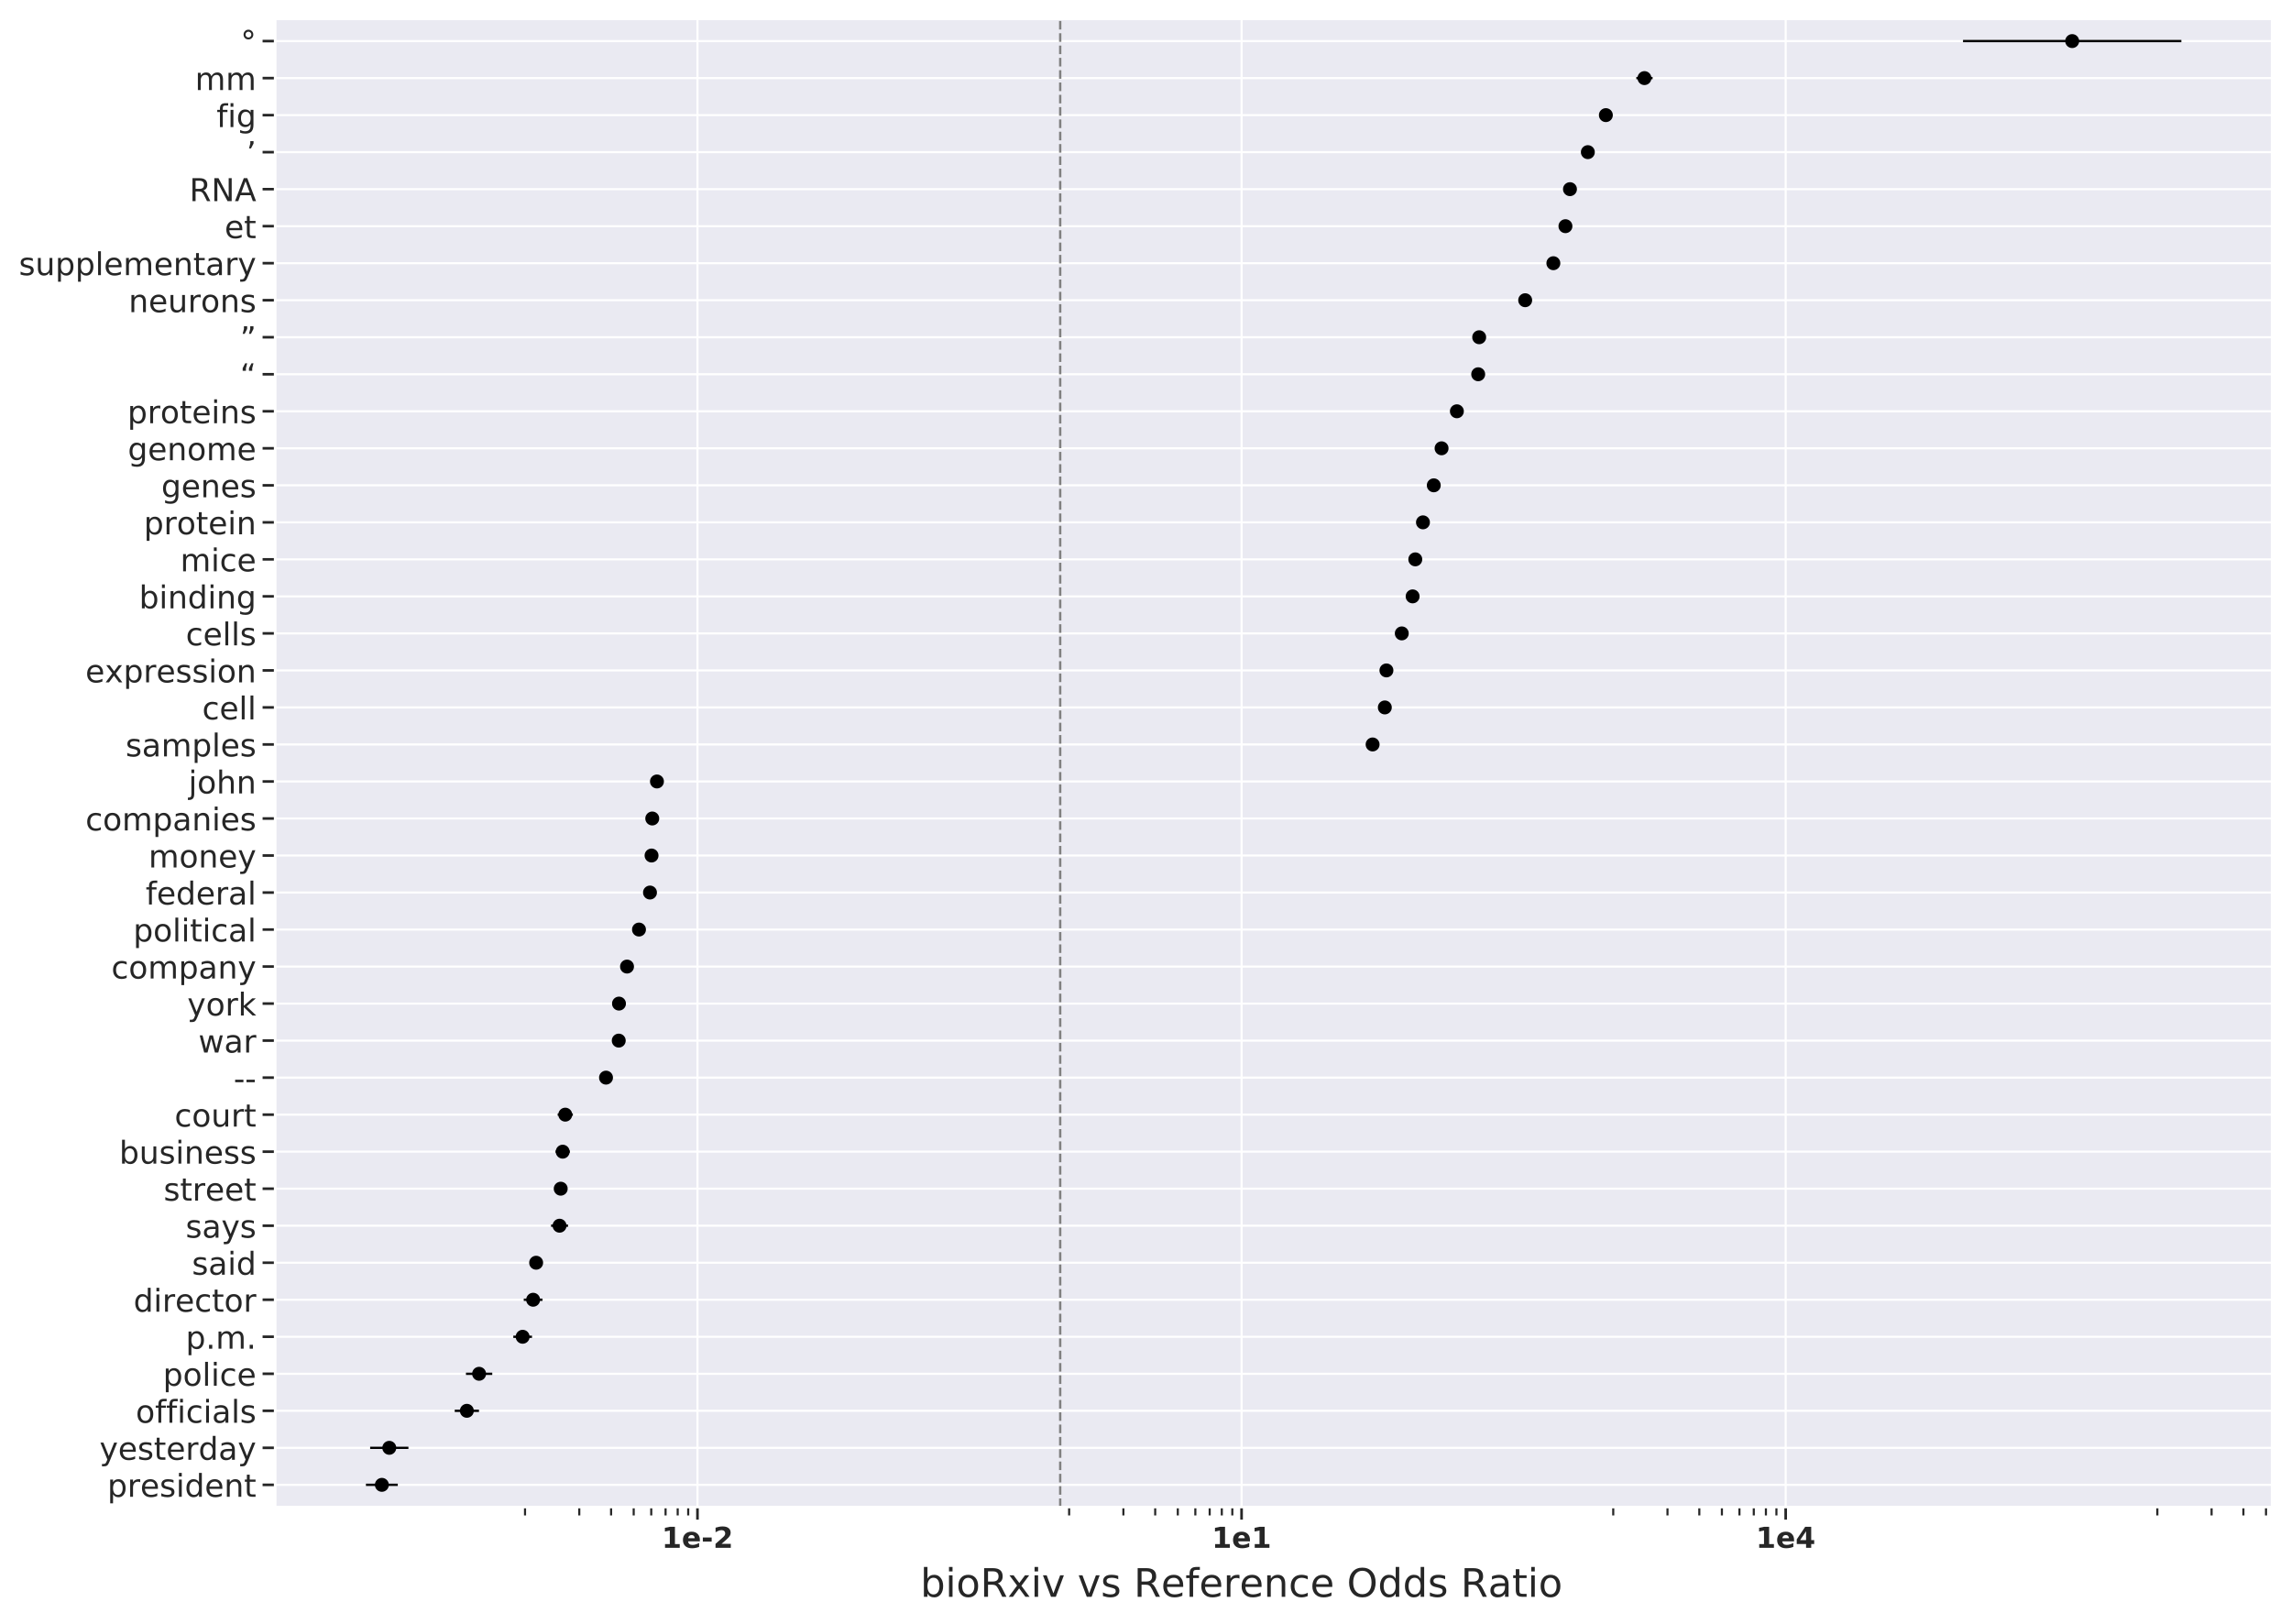 <?xml version="1.0" encoding="utf-8" standalone="no"?>
<!DOCTYPE svg PUBLIC "-//W3C//DTD SVG 1.1//EN"
  "http://www.w3.org/Graphics/SVG/1.1/DTD/svg11.dtd">
<!-- Created with matplotlib (https://matplotlib.org/) -->
<svg height="619.469pt" version="1.1" viewBox="0 0 874.037 619.469" width="874.037pt" xmlns="http://www.w3.org/2000/svg" xmlns:xlink="http://www.w3.org/1999/xlink">
 <defs>
  <style type="text/css">
*{stroke-linecap:butt;stroke-linejoin:round;}
  </style>
 </defs>
 <g id="figure_1">
  <g id="patch_1">
   <path d="M 0 619.469 
L 874.037 619.469 
L 874.037 0 
L 0 0 
z
" style="fill:#ffffff;"/>
  </g>
  <g id="axes_1">
   <g id="patch_2">
    <path d="M 104.981 574.906 
L 866.837 574.906 
L 866.837 7.2 
L 104.981 7.2 
z
" style="fill:#eaeaf2;"/>
   </g>
   <g id="matplotlib.axis_1">
    <g id="xtick_1">
     <g id="line2d_1">
      <path clip-path="url(#p19def03ec5)" d="M 266.092 574.906 
L 266.092 7.2 
" style="fill:none;stroke:#ffffff;stroke-linecap:round;stroke-width:0.8;"/>
     </g>
     <g id="line2d_2">
      <defs>
       <path d="M 0 0 
L 0 4.8 
" id="m4fd3aee2f0" style="stroke:#262626;"/>
      </defs>
      <g>
       <use style="fill:#262626;stroke:#262626;" x="266.092" xlink:href="#m4fd3aee2f0" y="574.906"/>
      </g>
     </g>
     <g id="text_1">
      <!-- 1e-2 -->
      <defs>
       <path d="M 11.719 12.984 
L 28.328 12.984 
L 28.328 60.109 
L 11.281 56.594 
L 11.281 69.391 
L 28.219 72.906 
L 46.094 72.906 
L 46.094 12.984 
L 62.703 12.984 
L 62.703 0 
L 11.719 0 
z
" id="DejaVuSans-Bold-49"/>
       <path d="M 62.984 27.484 
L 62.984 22.516 
L 22.125 22.516 
Q 22.75 16.359 26.562 13.281 
Q 30.375 10.203 37.203 10.203 
Q 42.719 10.203 48.5 11.844 
Q 54.297 13.484 60.406 16.797 
L 60.406 3.328 
Q 54.203 0.984 48 -0.219 
Q 41.797 -1.422 35.594 -1.422 
Q 20.75 -1.422 12.516 6.125 
Q 4.297 13.672 4.297 27.297 
Q 4.297 40.672 12.375 48.328 
Q 20.453 56 34.625 56 
Q 47.516 56 55.25 48.234 
Q 62.984 40.484 62.984 27.484 
z
M 45.016 33.297 
Q 45.016 38.281 42.109 41.328 
Q 39.203 44.391 34.516 44.391 
Q 29.438 44.391 26.266 41.531 
Q 23.094 38.672 22.312 33.297 
z
" id="DejaVuSans-Bold-101"/>
       <path d="M 5.422 35.891 
L 36.078 35.891 
L 36.078 21.688 
L 5.422 21.688 
z
" id="DejaVuSans-Bold-45"/>
       <path d="M 28.812 13.812 
L 60.891 13.812 
L 60.891 0 
L 7.906 0 
L 7.906 13.812 
L 34.516 37.312 
Q 38.094 40.531 39.797 43.609 
Q 41.5 46.688 41.5 50 
Q 41.5 55.125 38.062 58.25 
Q 34.625 61.375 28.906 61.375 
Q 24.516 61.375 19.281 59.5 
Q 14.062 57.625 8.109 53.906 
L 8.109 69.922 
Q 14.453 72.016 20.656 73.109 
Q 26.859 74.219 32.812 74.219 
Q 45.906 74.219 53.156 68.453 
Q 60.406 62.703 60.406 52.391 
Q 60.406 46.438 57.328 41.281 
Q 54.25 36.141 44.391 27.484 
z
" id="DejaVuSans-Bold-50"/>
      </defs>
      <g style="fill:#262626;" transform="translate(252.426 590.464)scale(0.11 -0.11)">
       <use xlink:href="#DejaVuSans-Bold-49"/>
       <use x="69.58" xlink:href="#DejaVuSans-Bold-101"/>
       <use x="137.402" xlink:href="#DejaVuSans-Bold-45"/>
       <use x="178.906" xlink:href="#DejaVuSans-Bold-50"/>
      </g>
     </g>
    </g>
    <g id="xtick_2">
     <g id="line2d_3">
      <path clip-path="url(#p19def03ec5)" d="M 473.673 574.906 
L 473.673 7.2 
" style="fill:none;stroke:#ffffff;stroke-linecap:round;stroke-width:0.8;"/>
     </g>
     <g id="line2d_4">
      <g>
       <use style="fill:#262626;stroke:#262626;" x="473.673" xlink:href="#m4fd3aee2f0" y="574.906"/>
      </g>
     </g>
     <g id="text_2">
      <!-- 1e1 -->
      <g style="fill:#262626;" transform="translate(462.289 590.464)scale(0.11 -0.11)">
       <use xlink:href="#DejaVuSans-Bold-49"/>
       <use x="69.58" xlink:href="#DejaVuSans-Bold-101"/>
       <use x="137.402" xlink:href="#DejaVuSans-Bold-49"/>
      </g>
     </g>
    </g>
    <g id="xtick_3">
     <g id="line2d_5">
      <path clip-path="url(#p19def03ec5)" d="M 681.253 574.906 
L 681.253 7.2 
" style="fill:none;stroke:#ffffff;stroke-linecap:round;stroke-width:0.8;"/>
     </g>
     <g id="line2d_6">
      <g>
       <use style="fill:#262626;stroke:#262626;" x="681.253" xlink:href="#m4fd3aee2f0" y="574.906"/>
      </g>
     </g>
     <g id="text_3">
      <!-- 1e4 -->
      <defs>
       <path d="M 36.812 57.422 
L 16.219 26.906 
L 36.812 26.906 
z
M 33.688 72.906 
L 54.594 72.906 
L 54.594 26.906 
L 64.984 26.906 
L 64.984 13.281 
L 54.594 13.281 
L 54.594 0 
L 36.812 0 
L 36.812 13.281 
L 4.5 13.281 
L 4.5 29.391 
z
" id="DejaVuSans-Bold-52"/>
      </defs>
      <g style="fill:#262626;" transform="translate(669.869 590.464)scale(0.11 -0.11)">
       <use xlink:href="#DejaVuSans-Bold-49"/>
       <use x="69.58" xlink:href="#DejaVuSans-Bold-101"/>
       <use x="137.402" xlink:href="#DejaVuSans-Bold-52"/>
      </g>
     </g>
    </g>
    <g id="xtick_4">
     <g id="line2d_7">
      <defs>
       <path d="M 0 0 
L 0 3.2 
" id="mbc03dff2d7" style="stroke:#262626;stroke-width:0.8;"/>
      </defs>
      <g>
       <use style="fill:#262626;stroke:#262626;stroke-width:0.8;" x="200.304" xlink:href="#mbc03dff2d7" y="574.906"/>
      </g>
     </g>
    </g>
    <g id="xtick_5">
     <g id="line2d_8">
      <g>
       <use style="fill:#262626;stroke:#262626;stroke-width:0.8;" x="220.999" xlink:href="#mbc03dff2d7" y="574.906"/>
      </g>
     </g>
    </g>
    <g id="xtick_6">
     <g id="line2d_9">
      <g>
       <use style="fill:#262626;stroke:#262626;stroke-width:0.8;" x="233.139" xlink:href="#mbc03dff2d7" y="574.906"/>
      </g>
     </g>
    </g>
    <g id="xtick_7">
     <g id="line2d_10">
      <g>
       <use style="fill:#262626;stroke:#262626;stroke-width:0.8;" x="241.761" xlink:href="#mbc03dff2d7" y="574.906"/>
      </g>
     </g>
    </g>
    <g id="xtick_8">
     <g id="line2d_11">
      <g>
       <use style="fill:#262626;stroke:#262626;stroke-width:0.8;" x="248.453" xlink:href="#mbc03dff2d7" y="574.906"/>
      </g>
     </g>
    </g>
    <g id="xtick_9">
     <g id="line2d_12">
      <g>
       <use style="fill:#262626;stroke:#262626;stroke-width:0.8;" x="253.923" xlink:href="#mbc03dff2d7" y="574.906"/>
      </g>
     </g>
    </g>
    <g id="xtick_10">
     <g id="line2d_13">
      <g>
       <use style="fill:#262626;stroke:#262626;stroke-width:0.8;" x="258.549" xlink:href="#mbc03dff2d7" y="574.906"/>
      </g>
     </g>
    </g>
    <g id="xtick_11">
     <g id="line2d_14">
      <g>
       <use style="fill:#262626;stroke:#262626;stroke-width:0.8;" x="262.557" xlink:href="#mbc03dff2d7" y="574.906"/>
      </g>
     </g>
    </g>
    <g id="xtick_12">
     <g id="line2d_15">
      <g>
       <use style="fill:#262626;stroke:#262626;stroke-width:0.8;" x="407.885" xlink:href="#mbc03dff2d7" y="574.906"/>
      </g>
     </g>
    </g>
    <g id="xtick_13">
     <g id="line2d_16">
      <g>
       <use style="fill:#262626;stroke:#262626;stroke-width:0.8;" x="428.58" xlink:href="#mbc03dff2d7" y="574.906"/>
      </g>
     </g>
    </g>
    <g id="xtick_14">
     <g id="line2d_17">
      <g>
       <use style="fill:#262626;stroke:#262626;stroke-width:0.8;" x="440.719" xlink:href="#mbc03dff2d7" y="574.906"/>
      </g>
     </g>
    </g>
    <g id="xtick_15">
     <g id="line2d_18">
      <g>
       <use style="fill:#262626;stroke:#262626;stroke-width:0.8;" x="449.342" xlink:href="#mbc03dff2d7" y="574.906"/>
      </g>
     </g>
    </g>
    <g id="xtick_16">
     <g id="line2d_19">
      <g>
       <use style="fill:#262626;stroke:#262626;stroke-width:0.8;" x="456.034" xlink:href="#mbc03dff2d7" y="574.906"/>
      </g>
     </g>
    </g>
    <g id="xtick_17">
     <g id="line2d_20">
      <g>
       <use style="fill:#262626;stroke:#262626;stroke-width:0.8;" x="461.504" xlink:href="#mbc03dff2d7" y="574.906"/>
      </g>
     </g>
    </g>
    <g id="xtick_18">
     <g id="line2d_21">
      <g>
       <use style="fill:#262626;stroke:#262626;stroke-width:0.8;" x="466.129" xlink:href="#mbc03dff2d7" y="574.906"/>
      </g>
     </g>
    </g>
    <g id="xtick_19">
     <g id="line2d_22">
      <g>
       <use style="fill:#262626;stroke:#262626;stroke-width:0.8;" x="470.137" xlink:href="#mbc03dff2d7" y="574.906"/>
      </g>
     </g>
    </g>
    <g id="xtick_20">
     <g id="line2d_23">
      <g>
       <use style="fill:#262626;stroke:#262626;stroke-width:0.8;" x="615.465" xlink:href="#mbc03dff2d7" y="574.906"/>
      </g>
     </g>
    </g>
    <g id="xtick_21">
     <g id="line2d_24">
      <g>
       <use style="fill:#262626;stroke:#262626;stroke-width:0.8;" x="636.16" xlink:href="#mbc03dff2d7" y="574.906"/>
      </g>
     </g>
    </g>
    <g id="xtick_22">
     <g id="line2d_25">
      <g>
       <use style="fill:#262626;stroke:#262626;stroke-width:0.8;" x="648.3" xlink:href="#mbc03dff2d7" y="574.906"/>
      </g>
     </g>
    </g>
    <g id="xtick_23">
     <g id="line2d_26">
      <g>
       <use style="fill:#262626;stroke:#262626;stroke-width:0.8;" x="656.922" xlink:href="#mbc03dff2d7" y="574.906"/>
      </g>
     </g>
    </g>
    <g id="xtick_24">
     <g id="line2d_27">
      <g>
       <use style="fill:#262626;stroke:#262626;stroke-width:0.8;" x="663.614" xlink:href="#mbc03dff2d7" y="574.906"/>
      </g>
     </g>
    </g>
    <g id="xtick_25">
     <g id="line2d_28">
      <g>
       <use style="fill:#262626;stroke:#262626;stroke-width:0.8;" x="669.084" xlink:href="#mbc03dff2d7" y="574.906"/>
      </g>
     </g>
    </g>
    <g id="xtick_26">
     <g id="line2d_29">
      <g>
       <use style="fill:#262626;stroke:#262626;stroke-width:0.8;" x="673.71" xlink:href="#mbc03dff2d7" y="574.906"/>
      </g>
     </g>
    </g>
    <g id="xtick_27">
     <g id="line2d_30">
      <g>
       <use style="fill:#262626;stroke:#262626;stroke-width:0.8;" x="677.718" xlink:href="#mbc03dff2d7" y="574.906"/>
      </g>
     </g>
    </g>
    <g id="xtick_28">
     <g id="line2d_31">
      <g>
       <use style="fill:#262626;stroke:#262626;stroke-width:0.8;" x="823.046" xlink:href="#mbc03dff2d7" y="574.906"/>
      </g>
     </g>
    </g>
    <g id="xtick_29">
     <g id="line2d_32">
      <g>
       <use style="fill:#262626;stroke:#262626;stroke-width:0.8;" x="843.741" xlink:href="#mbc03dff2d7" y="574.906"/>
      </g>
     </g>
    </g>
    <g id="xtick_30">
     <g id="line2d_33">
      <g>
       <use style="fill:#262626;stroke:#262626;stroke-width:0.8;" x="855.88" xlink:href="#mbc03dff2d7" y="574.906"/>
      </g>
     </g>
    </g>
    <g id="xtick_31">
     <g id="line2d_34">
      <g>
       <use style="fill:#262626;stroke:#262626;stroke-width:0.8;" x="864.503" xlink:href="#mbc03dff2d7" y="574.906"/>
      </g>
     </g>
    </g>
    <g id="text_4">
     <!-- bioRxiv vs Reference Odds Ratio -->
     <defs>
      <path d="M 48.688 27.297 
Q 48.688 37.203 44.609 42.844 
Q 40.531 48.484 33.406 48.484 
Q 26.266 48.484 22.188 42.844 
Q 18.109 37.203 18.109 27.297 
Q 18.109 17.391 22.188 11.75 
Q 26.266 6.109 33.406 6.109 
Q 40.531 6.109 44.609 11.75 
Q 48.688 17.391 48.688 27.297 
z
M 18.109 46.391 
Q 20.953 51.266 25.266 53.625 
Q 29.594 56 35.594 56 
Q 45.562 56 51.781 48.094 
Q 58.016 40.188 58.016 27.297 
Q 58.016 14.406 51.781 6.484 
Q 45.562 -1.422 35.594 -1.422 
Q 29.594 -1.422 25.266 0.953 
Q 20.953 3.328 18.109 8.203 
L 18.109 0 
L 9.078 0 
L 9.078 75.984 
L 18.109 75.984 
z
" id="DejaVuSans-98"/>
      <path d="M 9.422 54.688 
L 18.406 54.688 
L 18.406 0 
L 9.422 0 
z
M 9.422 75.984 
L 18.406 75.984 
L 18.406 64.594 
L 9.422 64.594 
z
" id="DejaVuSans-105"/>
      <path d="M 30.609 48.391 
Q 23.391 48.391 19.188 42.75 
Q 14.984 37.109 14.984 27.297 
Q 14.984 17.484 19.156 11.844 
Q 23.344 6.203 30.609 6.203 
Q 37.797 6.203 41.984 11.859 
Q 46.188 17.531 46.188 27.297 
Q 46.188 37.016 41.984 42.703 
Q 37.797 48.391 30.609 48.391 
z
M 30.609 56 
Q 42.328 56 49.016 48.375 
Q 55.719 40.766 55.719 27.297 
Q 55.719 13.875 49.016 6.219 
Q 42.328 -1.422 30.609 -1.422 
Q 18.844 -1.422 12.172 6.219 
Q 5.516 13.875 5.516 27.297 
Q 5.516 40.766 12.172 48.375 
Q 18.844 56 30.609 56 
z
" id="DejaVuSans-111"/>
      <path d="M 44.391 34.188 
Q 47.562 33.109 50.562 29.594 
Q 53.562 26.078 56.594 19.922 
L 66.609 0 
L 56 0 
L 46.688 18.703 
Q 43.062 26.031 39.672 28.422 
Q 36.281 30.812 30.422 30.812 
L 19.672 30.812 
L 19.672 0 
L 9.812 0 
L 9.812 72.906 
L 32.078 72.906 
Q 44.578 72.906 50.734 67.672 
Q 56.891 62.453 56.891 51.906 
Q 56.891 45.016 53.688 40.469 
Q 50.484 35.938 44.391 34.188 
z
M 19.672 64.797 
L 19.672 38.922 
L 32.078 38.922 
Q 39.203 38.922 42.844 42.219 
Q 46.484 45.516 46.484 51.906 
Q 46.484 58.297 42.844 61.547 
Q 39.203 64.797 32.078 64.797 
z
" id="DejaVuSans-82"/>
      <path d="M 54.891 54.688 
L 35.109 28.078 
L 55.906 0 
L 45.312 0 
L 29.391 21.484 
L 13.484 0 
L 2.875 0 
L 24.125 28.609 
L 4.688 54.688 
L 15.281 54.688 
L 29.781 35.203 
L 44.281 54.688 
z
" id="DejaVuSans-120"/>
      <path d="M 2.984 54.688 
L 12.5 54.688 
L 29.594 8.797 
L 46.688 54.688 
L 56.203 54.688 
L 35.688 0 
L 23.484 0 
z
" id="DejaVuSans-118"/>
      <path id="DejaVuSans-32"/>
      <path d="M 44.281 53.078 
L 44.281 44.578 
Q 40.484 46.531 36.375 47.5 
Q 32.281 48.484 27.875 48.484 
Q 21.188 48.484 17.844 46.438 
Q 14.5 44.391 14.5 40.281 
Q 14.5 37.156 16.891 35.375 
Q 19.281 33.594 26.516 31.984 
L 29.594 31.297 
Q 39.156 29.25 43.188 25.516 
Q 47.219 21.781 47.219 15.094 
Q 47.219 7.469 41.188 3.016 
Q 35.156 -1.422 24.609 -1.422 
Q 20.219 -1.422 15.453 -0.562 
Q 10.688 0.297 5.422 2 
L 5.422 11.281 
Q 10.406 8.688 15.234 7.391 
Q 20.062 6.109 24.812 6.109 
Q 31.156 6.109 34.562 8.281 
Q 37.984 10.453 37.984 14.406 
Q 37.984 18.062 35.516 20.016 
Q 33.062 21.969 24.703 23.781 
L 21.578 24.516 
Q 13.234 26.266 9.516 29.906 
Q 5.812 33.547 5.812 39.891 
Q 5.812 47.609 11.281 51.797 
Q 16.75 56 26.812 56 
Q 31.781 56 36.172 55.266 
Q 40.578 54.547 44.281 53.078 
z
" id="DejaVuSans-115"/>
      <path d="M 56.203 29.594 
L 56.203 25.203 
L 14.891 25.203 
Q 15.484 15.922 20.484 11.062 
Q 25.484 6.203 34.422 6.203 
Q 39.594 6.203 44.453 7.469 
Q 49.312 8.734 54.109 11.281 
L 54.109 2.781 
Q 49.266 0.734 44.188 -0.344 
Q 39.109 -1.422 33.891 -1.422 
Q 20.797 -1.422 13.156 6.188 
Q 5.516 13.812 5.516 26.812 
Q 5.516 40.234 12.766 48.109 
Q 20.016 56 32.328 56 
Q 43.359 56 49.781 48.891 
Q 56.203 41.797 56.203 29.594 
z
M 47.219 32.234 
Q 47.125 39.594 43.094 43.984 
Q 39.062 48.391 32.422 48.391 
Q 24.906 48.391 20.391 44.141 
Q 15.875 39.891 15.188 32.172 
z
" id="DejaVuSans-101"/>
      <path d="M 37.109 75.984 
L 37.109 68.5 
L 28.516 68.5 
Q 23.688 68.5 21.797 66.547 
Q 19.922 64.594 19.922 59.516 
L 19.922 54.688 
L 34.719 54.688 
L 34.719 47.703 
L 19.922 47.703 
L 19.922 0 
L 10.891 0 
L 10.891 47.703 
L 2.297 47.703 
L 2.297 54.688 
L 10.891 54.688 
L 10.891 58.5 
Q 10.891 67.625 15.141 71.797 
Q 19.391 75.984 28.609 75.984 
z
" id="DejaVuSans-102"/>
      <path d="M 41.109 46.297 
Q 39.594 47.172 37.812 47.578 
Q 36.031 48 33.891 48 
Q 26.266 48 22.188 43.047 
Q 18.109 38.094 18.109 28.812 
L 18.109 0 
L 9.078 0 
L 9.078 54.688 
L 18.109 54.688 
L 18.109 46.188 
Q 20.953 51.172 25.484 53.578 
Q 30.031 56 36.531 56 
Q 37.453 56 38.578 55.875 
Q 39.703 55.766 41.062 55.516 
z
" id="DejaVuSans-114"/>
      <path d="M 54.891 33.016 
L 54.891 0 
L 45.906 0 
L 45.906 32.719 
Q 45.906 40.484 42.875 44.328 
Q 39.844 48.188 33.797 48.188 
Q 26.516 48.188 22.312 43.547 
Q 18.109 38.922 18.109 30.906 
L 18.109 0 
L 9.078 0 
L 9.078 54.688 
L 18.109 54.688 
L 18.109 46.188 
Q 21.344 51.125 25.703 53.562 
Q 30.078 56 35.797 56 
Q 45.219 56 50.047 50.172 
Q 54.891 44.344 54.891 33.016 
z
" id="DejaVuSans-110"/>
      <path d="M 48.781 52.594 
L 48.781 44.188 
Q 44.969 46.297 41.141 47.344 
Q 37.312 48.391 33.406 48.391 
Q 24.656 48.391 19.812 42.844 
Q 14.984 37.312 14.984 27.297 
Q 14.984 17.281 19.812 11.734 
Q 24.656 6.203 33.406 6.203 
Q 37.312 6.203 41.141 7.25 
Q 44.969 8.297 48.781 10.406 
L 48.781 2.094 
Q 45.016 0.344 40.984 -0.531 
Q 36.969 -1.422 32.422 -1.422 
Q 20.062 -1.422 12.781 6.344 
Q 5.516 14.109 5.516 27.297 
Q 5.516 40.672 12.859 48.328 
Q 20.219 56 33.016 56 
Q 37.156 56 41.109 55.141 
Q 45.062 54.297 48.781 52.594 
z
" id="DejaVuSans-99"/>
      <path d="M 39.406 66.219 
Q 28.656 66.219 22.328 58.203 
Q 16.016 50.203 16.016 36.375 
Q 16.016 22.609 22.328 14.594 
Q 28.656 6.594 39.406 6.594 
Q 50.141 6.594 56.422 14.594 
Q 62.703 22.609 62.703 36.375 
Q 62.703 50.203 56.422 58.203 
Q 50.141 66.219 39.406 66.219 
z
M 39.406 74.219 
Q 54.734 74.219 63.906 63.938 
Q 73.094 53.656 73.094 36.375 
Q 73.094 19.141 63.906 8.859 
Q 54.734 -1.422 39.406 -1.422 
Q 24.031 -1.422 14.812 8.828 
Q 5.609 19.094 5.609 36.375 
Q 5.609 53.656 14.812 63.938 
Q 24.031 74.219 39.406 74.219 
z
" id="DejaVuSans-79"/>
      <path d="M 45.406 46.391 
L 45.406 75.984 
L 54.391 75.984 
L 54.391 0 
L 45.406 0 
L 45.406 8.203 
Q 42.578 3.328 38.25 0.953 
Q 33.938 -1.422 27.875 -1.422 
Q 17.969 -1.422 11.734 6.484 
Q 5.516 14.406 5.516 27.297 
Q 5.516 40.188 11.734 48.094 
Q 17.969 56 27.875 56 
Q 33.938 56 38.25 53.625 
Q 42.578 51.266 45.406 46.391 
z
M 14.797 27.297 
Q 14.797 17.391 18.875 11.75 
Q 22.953 6.109 30.078 6.109 
Q 37.203 6.109 41.297 11.75 
Q 45.406 17.391 45.406 27.297 
Q 45.406 37.203 41.297 42.844 
Q 37.203 48.484 30.078 48.484 
Q 22.953 48.484 18.875 42.844 
Q 14.797 37.203 14.797 27.297 
z
" id="DejaVuSans-100"/>
      <path d="M 34.281 27.484 
Q 23.391 27.484 19.188 25 
Q 14.984 22.516 14.984 16.5 
Q 14.984 11.719 18.141 8.906 
Q 21.297 6.109 26.703 6.109 
Q 34.188 6.109 38.703 11.406 
Q 43.219 16.703 43.219 25.484 
L 43.219 27.484 
z
M 52.203 31.203 
L 52.203 0 
L 43.219 0 
L 43.219 8.297 
Q 40.141 3.328 35.547 0.953 
Q 30.953 -1.422 24.312 -1.422 
Q 15.922 -1.422 10.953 3.297 
Q 6 8.016 6 15.922 
Q 6 25.141 12.172 29.828 
Q 18.359 34.516 30.609 34.516 
L 43.219 34.516 
L 43.219 35.406 
Q 43.219 41.609 39.141 45 
Q 35.062 48.391 27.688 48.391 
Q 23 48.391 18.547 47.266 
Q 14.109 46.141 10.016 43.891 
L 10.016 52.203 
Q 14.938 54.109 19.578 55.047 
Q 24.219 56 28.609 56 
Q 40.484 56 46.344 49.844 
Q 52.203 43.703 52.203 31.203 
z
" id="DejaVuSans-97"/>
      <path d="M 18.312 70.219 
L 18.312 54.688 
L 36.812 54.688 
L 36.812 47.703 
L 18.312 47.703 
L 18.312 18.016 
Q 18.312 11.328 20.141 9.422 
Q 21.969 7.516 27.594 7.516 
L 36.812 7.516 
L 36.812 0 
L 27.594 0 
Q 17.188 0 13.234 3.875 
Q 9.281 7.766 9.281 18.016 
L 9.281 47.703 
L 2.688 47.703 
L 2.688 54.688 
L 9.281 54.688 
L 9.281 70.219 
z
" id="DejaVuSans-116"/>
     </defs>
     <g style="fill:#262626;" transform="translate(351.118 609.149)scale(0.15 -0.15)">
      <use xlink:href="#DejaVuSans-98"/>
      <use x="63.477" xlink:href="#DejaVuSans-105"/>
      <use x="91.26" xlink:href="#DejaVuSans-111"/>
      <use x="152.441" xlink:href="#DejaVuSans-82"/>
      <use x="221.924" xlink:href="#DejaVuSans-120"/>
      <use x="281.104" xlink:href="#DejaVuSans-105"/>
      <use x="308.887" xlink:href="#DejaVuSans-118"/>
      <use x="368.066" xlink:href="#DejaVuSans-32"/>
      <use x="399.854" xlink:href="#DejaVuSans-118"/>
      <use x="459.033" xlink:href="#DejaVuSans-115"/>
      <use x="511.133" xlink:href="#DejaVuSans-32"/>
      <use x="542.92" xlink:href="#DejaVuSans-82"/>
      <use x="612.34" xlink:href="#DejaVuSans-101"/>
      <use x="673.863" xlink:href="#DejaVuSans-102"/>
      <use x="709.068" xlink:href="#DejaVuSans-101"/>
      <use x="770.592" xlink:href="#DejaVuSans-114"/>
      <use x="811.674" xlink:href="#DejaVuSans-101"/>
      <use x="873.197" xlink:href="#DejaVuSans-110"/>
      <use x="936.576" xlink:href="#DejaVuSans-99"/>
      <use x="991.557" xlink:href="#DejaVuSans-101"/>
      <use x="1053.08" xlink:href="#DejaVuSans-32"/>
      <use x="1084.867" xlink:href="#DejaVuSans-79"/>
      <use x="1163.578" xlink:href="#DejaVuSans-100"/>
      <use x="1227.055" xlink:href="#DejaVuSans-100"/>
      <use x="1290.531" xlink:href="#DejaVuSans-115"/>
      <use x="1342.631" xlink:href="#DejaVuSans-32"/>
      <use x="1374.418" xlink:href="#DejaVuSans-82"/>
      <use x="1443.869" xlink:href="#DejaVuSans-97"/>
      <use x="1505.148" xlink:href="#DejaVuSans-116"/>
      <use x="1544.357" xlink:href="#DejaVuSans-105"/>
      <use x="1572.141" xlink:href="#DejaVuSans-111"/>
     </g>
    </g>
   </g>
   <g id="matplotlib.axis_2">
    <g id="ytick_1">
     <g id="line2d_35">
      <path clip-path="url(#p19def03ec5)" d="M 104.981 566.432 
L 866.837 566.432 
" style="fill:none;stroke:#ffffff;stroke-linecap:round;stroke-width:0.8;"/>
     </g>
     <g id="line2d_36">
      <defs>
       <path d="M 0 0 
L -4.8 0 
" id="m58c13979dc" style="stroke:#262626;"/>
      </defs>
      <g>
       <use style="fill:#262626;stroke:#262626;" x="104.981" xlink:href="#m58c13979dc" y="566.432"/>
      </g>
     </g>
     <g id="text_5">
      <!-- president -->
      <defs>
       <path d="M 18.109 8.203 
L 18.109 -20.797 
L 9.078 -20.797 
L 9.078 54.688 
L 18.109 54.688 
L 18.109 46.391 
Q 20.953 51.266 25.266 53.625 
Q 29.594 56 35.594 56 
Q 45.562 56 51.781 48.094 
Q 58.016 40.188 58.016 27.297 
Q 58.016 14.406 51.781 6.484 
Q 45.562 -1.422 35.594 -1.422 
Q 29.594 -1.422 25.266 0.953 
Q 20.953 3.328 18.109 8.203 
z
M 48.688 27.297 
Q 48.688 37.203 44.609 42.844 
Q 40.531 48.484 33.406 48.484 
Q 26.266 48.484 22.188 42.844 
Q 18.109 37.203 18.109 27.297 
Q 18.109 17.391 22.188 11.75 
Q 26.266 6.109 33.406 6.109 
Q 40.531 6.109 44.609 11.75 
Q 48.688 17.391 48.688 27.297 
z
" id="DejaVuSans-112"/>
      </defs>
      <g style="fill:#262626;" transform="translate(40.954 570.991)scale(0.12 -0.12)">
       <use xlink:href="#DejaVuSans-112"/>
       <use x="63.477" xlink:href="#DejaVuSans-114"/>
       <use x="104.559" xlink:href="#DejaVuSans-101"/>
       <use x="166.082" xlink:href="#DejaVuSans-115"/>
       <use x="218.182" xlink:href="#DejaVuSans-105"/>
       <use x="245.965" xlink:href="#DejaVuSans-100"/>
       <use x="309.441" xlink:href="#DejaVuSans-101"/>
       <use x="370.965" xlink:href="#DejaVuSans-110"/>
       <use x="434.344" xlink:href="#DejaVuSans-116"/>
      </g>
     </g>
    </g>
    <g id="ytick_2">
     <g id="line2d_37">
      <path clip-path="url(#p19def03ec5)" d="M 104.981 552.31 
L 866.837 552.31 
" style="fill:none;stroke:#ffffff;stroke-linecap:round;stroke-width:0.8;"/>
     </g>
     <g id="line2d_38">
      <g>
       <use style="fill:#262626;stroke:#262626;" x="104.981" xlink:href="#m58c13979dc" y="552.31"/>
      </g>
     </g>
     <g id="text_6">
      <!-- yesterday -->
      <defs>
       <path d="M 32.172 -5.078 
Q 28.375 -14.844 24.75 -17.812 
Q 21.141 -20.797 15.094 -20.797 
L 7.906 -20.797 
L 7.906 -13.281 
L 13.188 -13.281 
Q 16.891 -13.281 18.938 -11.516 
Q 21 -9.766 23.484 -3.219 
L 25.094 0.875 
L 2.984 54.688 
L 12.5 54.688 
L 29.594 11.922 
L 46.688 54.688 
L 56.203 54.688 
z
" id="DejaVuSans-121"/>
      </defs>
      <g style="fill:#262626;" transform="translate(37.95 556.869)scale(0.12 -0.12)">
       <use xlink:href="#DejaVuSans-121"/>
       <use x="59.18" xlink:href="#DejaVuSans-101"/>
       <use x="120.703" xlink:href="#DejaVuSans-115"/>
       <use x="172.803" xlink:href="#DejaVuSans-116"/>
       <use x="212.012" xlink:href="#DejaVuSans-101"/>
       <use x="273.535" xlink:href="#DejaVuSans-114"/>
       <use x="314.633" xlink:href="#DejaVuSans-100"/>
       <use x="378.109" xlink:href="#DejaVuSans-97"/>
       <use x="439.389" xlink:href="#DejaVuSans-121"/>
      </g>
     </g>
    </g>
    <g id="ytick_3">
     <g id="line2d_39">
      <path clip-path="url(#p19def03ec5)" d="M 104.981 538.188 
L 866.837 538.188 
" style="fill:none;stroke:#ffffff;stroke-linecap:round;stroke-width:0.8;"/>
     </g>
     <g id="line2d_40">
      <g>
       <use style="fill:#262626;stroke:#262626;" x="104.981" xlink:href="#m58c13979dc" y="538.188"/>
      </g>
     </g>
     <g id="text_7">
      <!-- officials -->
      <defs>
       <path d="M 9.422 75.984 
L 18.406 75.984 
L 18.406 0 
L 9.422 0 
z
" id="DejaVuSans-108"/>
      </defs>
      <g style="fill:#262626;" transform="translate(51.786 542.747)scale(0.12 -0.12)">
       <use xlink:href="#DejaVuSans-111"/>
       <use x="61.182" xlink:href="#DejaVuSans-102"/>
       <use x="96.387" xlink:href="#DejaVuSans-102"/>
       <use x="131.592" xlink:href="#DejaVuSans-105"/>
       <use x="159.375" xlink:href="#DejaVuSans-99"/>
       <use x="214.355" xlink:href="#DejaVuSans-105"/>
       <use x="242.139" xlink:href="#DejaVuSans-97"/>
       <use x="303.418" xlink:href="#DejaVuSans-108"/>
       <use x="331.201" xlink:href="#DejaVuSans-115"/>
      </g>
     </g>
    </g>
    <g id="ytick_4">
     <g id="line2d_41">
      <path clip-path="url(#p19def03ec5)" d="M 104.981 524.066 
L 866.837 524.066 
" style="fill:none;stroke:#ffffff;stroke-linecap:round;stroke-width:0.8;"/>
     </g>
     <g id="line2d_42">
      <g>
       <use style="fill:#262626;stroke:#262626;" x="104.981" xlink:href="#m58c13979dc" y="524.066"/>
      </g>
     </g>
     <g id="text_8">
      <!-- police -->
      <g style="fill:#262626;" transform="translate(62.171 528.625)scale(0.12 -0.12)">
       <use xlink:href="#DejaVuSans-112"/>
       <use x="63.477" xlink:href="#DejaVuSans-111"/>
       <use x="124.658" xlink:href="#DejaVuSans-108"/>
       <use x="152.441" xlink:href="#DejaVuSans-105"/>
       <use x="180.225" xlink:href="#DejaVuSans-99"/>
       <use x="235.205" xlink:href="#DejaVuSans-101"/>
      </g>
     </g>
    </g>
    <g id="ytick_5">
     <g id="line2d_43">
      <path clip-path="url(#p19def03ec5)" d="M 104.981 509.944 
L 866.837 509.944 
" style="fill:none;stroke:#ffffff;stroke-linecap:round;stroke-width:0.8;"/>
     </g>
     <g id="line2d_44">
      <g>
       <use style="fill:#262626;stroke:#262626;" x="104.981" xlink:href="#m58c13979dc" y="509.944"/>
      </g>
     </g>
     <g id="text_9">
      <!-- p.m. -->
      <defs>
       <path d="M 10.688 12.406 
L 21 12.406 
L 21 0 
L 10.688 0 
z
" id="DejaVuSans-46"/>
       <path d="M 52 44.188 
Q 55.375 50.25 60.062 53.125 
Q 64.75 56 71.094 56 
Q 79.641 56 84.281 50.016 
Q 88.922 44.047 88.922 33.016 
L 88.922 0 
L 79.891 0 
L 79.891 32.719 
Q 79.891 40.578 77.094 44.375 
Q 74.312 48.188 68.609 48.188 
Q 61.625 48.188 57.562 43.547 
Q 53.516 38.922 53.516 30.906 
L 53.516 0 
L 44.484 0 
L 44.484 32.719 
Q 44.484 40.625 41.703 44.406 
Q 38.922 48.188 33.109 48.188 
Q 26.219 48.188 22.156 43.531 
Q 18.109 38.875 18.109 30.906 
L 18.109 0 
L 9.078 0 
L 9.078 54.688 
L 18.109 54.688 
L 18.109 46.188 
Q 21.188 51.219 25.484 53.609 
Q 29.781 56 35.688 56 
Q 41.656 56 45.828 52.969 
Q 50 49.953 52 44.188 
z
" id="DejaVuSans-109"/>
      </defs>
      <g style="fill:#262626;" transform="translate(70.847 514.503)scale(0.12 -0.12)">
       <use xlink:href="#DejaVuSans-112"/>
       <use x="63.477" xlink:href="#DejaVuSans-46"/>
       <use x="95.264" xlink:href="#DejaVuSans-109"/>
       <use x="192.676" xlink:href="#DejaVuSans-46"/>
      </g>
     </g>
    </g>
    <g id="ytick_6">
     <g id="line2d_45">
      <path clip-path="url(#p19def03ec5)" d="M 104.981 495.822 
L 866.837 495.822 
" style="fill:none;stroke:#ffffff;stroke-linecap:round;stroke-width:0.8;"/>
     </g>
     <g id="line2d_46">
      <g>
       <use style="fill:#262626;stroke:#262626;" x="104.981" xlink:href="#m58c13979dc" y="495.822"/>
      </g>
     </g>
     <g id="text_10">
      <!-- director -->
      <g style="fill:#262626;" transform="translate(50.938 500.381)scale(0.12 -0.12)">
       <use xlink:href="#DejaVuSans-100"/>
       <use x="63.477" xlink:href="#DejaVuSans-105"/>
       <use x="91.26" xlink:href="#DejaVuSans-114"/>
       <use x="132.342" xlink:href="#DejaVuSans-101"/>
       <use x="193.865" xlink:href="#DejaVuSans-99"/>
       <use x="248.846" xlink:href="#DejaVuSans-116"/>
       <use x="288.055" xlink:href="#DejaVuSans-111"/>
       <use x="349.236" xlink:href="#DejaVuSans-114"/>
      </g>
     </g>
    </g>
    <g id="ytick_7">
     <g id="line2d_47">
      <path clip-path="url(#p19def03ec5)" d="M 104.981 481.7 
L 866.837 481.7 
" style="fill:none;stroke:#ffffff;stroke-linecap:round;stroke-width:0.8;"/>
     </g>
     <g id="line2d_48">
      <g>
       <use style="fill:#262626;stroke:#262626;" x="104.981" xlink:href="#m58c13979dc" y="481.7"/>
      </g>
     </g>
     <g id="text_11">
      <!-- said -->
      <g style="fill:#262626;" transform="translate(73.224 486.259)scale(0.12 -0.12)">
       <use xlink:href="#DejaVuSans-115"/>
       <use x="52.1" xlink:href="#DejaVuSans-97"/>
       <use x="113.379" xlink:href="#DejaVuSans-105"/>
       <use x="141.162" xlink:href="#DejaVuSans-100"/>
      </g>
     </g>
    </g>
    <g id="ytick_8">
     <g id="line2d_49">
      <path clip-path="url(#p19def03ec5)" d="M 104.981 467.578 
L 866.837 467.578 
" style="fill:none;stroke:#ffffff;stroke-linecap:round;stroke-width:0.8;"/>
     </g>
     <g id="line2d_50">
      <g>
       <use style="fill:#262626;stroke:#262626;" x="104.981" xlink:href="#m58c13979dc" y="467.578"/>
      </g>
     </g>
     <g id="text_12">
      <!-- says -->
      <g style="fill:#262626;" transform="translate(70.823 472.137)scale(0.12 -0.12)">
       <use xlink:href="#DejaVuSans-115"/>
       <use x="52.1" xlink:href="#DejaVuSans-97"/>
       <use x="113.379" xlink:href="#DejaVuSans-121"/>
       <use x="172.559" xlink:href="#DejaVuSans-115"/>
      </g>
     </g>
    </g>
    <g id="ytick_9">
     <g id="line2d_51">
      <path clip-path="url(#p19def03ec5)" d="M 104.981 453.456 
L 866.837 453.456 
" style="fill:none;stroke:#ffffff;stroke-linecap:round;stroke-width:0.8;"/>
     </g>
     <g id="line2d_52">
      <g>
       <use style="fill:#262626;stroke:#262626;" x="104.981" xlink:href="#m58c13979dc" y="453.456"/>
      </g>
     </g>
     <g id="text_13">
      <!-- street -->
      <g style="fill:#262626;" transform="translate(62.424 458.015)scale(0.12 -0.12)">
       <use xlink:href="#DejaVuSans-115"/>
       <use x="52.1" xlink:href="#DejaVuSans-116"/>
       <use x="91.309" xlink:href="#DejaVuSans-114"/>
       <use x="132.391" xlink:href="#DejaVuSans-101"/>
       <use x="193.914" xlink:href="#DejaVuSans-101"/>
       <use x="255.438" xlink:href="#DejaVuSans-116"/>
      </g>
     </g>
    </g>
    <g id="ytick_10">
     <g id="line2d_53">
      <path clip-path="url(#p19def03ec5)" d="M 104.981 439.334 
L 866.837 439.334 
" style="fill:none;stroke:#ffffff;stroke-linecap:round;stroke-width:0.8;"/>
     </g>
     <g id="line2d_54">
      <g>
       <use style="fill:#262626;stroke:#262626;" x="104.981" xlink:href="#m58c13979dc" y="439.334"/>
      </g>
     </g>
     <g id="text_14">
      <!-- business -->
      <defs>
       <path d="M 8.5 21.578 
L 8.5 54.688 
L 17.484 54.688 
L 17.484 21.922 
Q 17.484 14.156 20.5 10.266 
Q 23.531 6.391 29.594 6.391 
Q 36.859 6.391 41.078 11.031 
Q 45.312 15.672 45.312 23.688 
L 45.312 54.688 
L 54.297 54.688 
L 54.297 0 
L 45.312 0 
L 45.312 8.406 
Q 42.047 3.422 37.719 1 
Q 33.406 -1.422 27.688 -1.422 
Q 18.266 -1.422 13.375 4.438 
Q 8.5 10.297 8.5 21.578 
z
M 31.109 56 
z
" id="DejaVuSans-117"/>
      </defs>
      <g style="fill:#262626;" transform="translate(45.482 443.893)scale(0.12 -0.12)">
       <use xlink:href="#DejaVuSans-98"/>
       <use x="63.477" xlink:href="#DejaVuSans-117"/>
       <use x="126.855" xlink:href="#DejaVuSans-115"/>
       <use x="178.955" xlink:href="#DejaVuSans-105"/>
       <use x="206.738" xlink:href="#DejaVuSans-110"/>
       <use x="270.117" xlink:href="#DejaVuSans-101"/>
       <use x="331.641" xlink:href="#DejaVuSans-115"/>
       <use x="383.74" xlink:href="#DejaVuSans-115"/>
      </g>
     </g>
    </g>
    <g id="ytick_11">
     <g id="line2d_55">
      <path clip-path="url(#p19def03ec5)" d="M 104.981 425.212 
L 866.837 425.212 
" style="fill:none;stroke:#ffffff;stroke-linecap:round;stroke-width:0.8;"/>
     </g>
     <g id="line2d_56">
      <g>
       <use style="fill:#262626;stroke:#262626;" x="104.981" xlink:href="#m58c13979dc" y="425.212"/>
      </g>
     </g>
     <g id="text_15">
      <!-- court -->
      <g style="fill:#262626;" transform="translate(66.598 429.771)scale(0.12 -0.12)">
       <use xlink:href="#DejaVuSans-99"/>
       <use x="54.98" xlink:href="#DejaVuSans-111"/>
       <use x="116.162" xlink:href="#DejaVuSans-117"/>
       <use x="179.541" xlink:href="#DejaVuSans-114"/>
       <use x="220.654" xlink:href="#DejaVuSans-116"/>
      </g>
     </g>
    </g>
    <g id="ytick_12">
     <g id="line2d_57">
      <path clip-path="url(#p19def03ec5)" d="M 104.981 411.09 
L 866.837 411.09 
" style="fill:none;stroke:#ffffff;stroke-linecap:round;stroke-width:0.8;"/>
     </g>
     <g id="line2d_58">
      <g>
       <use style="fill:#262626;stroke:#262626;" x="104.981" xlink:href="#m58c13979dc" y="411.09"/>
      </g>
     </g>
     <g id="text_16">
      <!-- - - -->
      <defs>
       <path d="M 4.891 31.391 
L 31.203 31.391 
L 31.203 23.391 
L 4.891 23.391 
z
" id="DejaVuSans-45"/>
      </defs>
      <g style="fill:#262626;" transform="translate(89.123 415.649)scale(0.12 -0.12)">
       <use xlink:href="#DejaVuSans-45"/>
       <use x="36.084" xlink:href="#DejaVuSans-45"/>
      </g>
     </g>
    </g>
    <g id="ytick_13">
     <g id="line2d_59">
      <path clip-path="url(#p19def03ec5)" d="M 104.981 396.968 
L 866.837 396.968 
" style="fill:none;stroke:#ffffff;stroke-linecap:round;stroke-width:0.8;"/>
     </g>
     <g id="line2d_60">
      <g>
       <use style="fill:#262626;stroke:#262626;" x="104.981" xlink:href="#m58c13979dc" y="396.968"/>
      </g>
     </g>
     <g id="text_17">
      <!-- war -->
      <defs>
       <path d="M 4.203 54.688 
L 13.188 54.688 
L 24.422 12.016 
L 35.594 54.688 
L 46.188 54.688 
L 57.422 12.016 
L 68.609 54.688 
L 77.594 54.688 
L 63.281 0 
L 52.688 0 
L 40.922 44.828 
L 29.109 0 
L 18.5 0 
z
" id="DejaVuSans-119"/>
      </defs>
      <g style="fill:#262626;" transform="translate(75.681 401.527)scale(0.12 -0.12)">
       <use xlink:href="#DejaVuSans-119"/>
       <use x="81.787" xlink:href="#DejaVuSans-97"/>
       <use x="143.066" xlink:href="#DejaVuSans-114"/>
      </g>
     </g>
    </g>
    <g id="ytick_14">
     <g id="line2d_61">
      <path clip-path="url(#p19def03ec5)" d="M 104.981 382.846 
L 866.837 382.846 
" style="fill:none;stroke:#ffffff;stroke-linecap:round;stroke-width:0.8;"/>
     </g>
     <g id="line2d_62">
      <g>
       <use style="fill:#262626;stroke:#262626;" x="104.981" xlink:href="#m58c13979dc" y="382.846"/>
      </g>
     </g>
     <g id="text_18">
      <!-- york -->
      <defs>
       <path d="M 9.078 75.984 
L 18.109 75.984 
L 18.109 31.109 
L 44.922 54.688 
L 56.391 54.688 
L 27.391 29.109 
L 57.625 0 
L 45.906 0 
L 18.109 26.703 
L 18.109 0 
L 9.078 0 
z
" id="DejaVuSans-107"/>
      </defs>
      <g style="fill:#262626;" transform="translate(71.454 387.405)scale(0.12 -0.12)">
       <use xlink:href="#DejaVuSans-121"/>
       <use x="59.18" xlink:href="#DejaVuSans-111"/>
       <use x="120.361" xlink:href="#DejaVuSans-114"/>
       <use x="161.475" xlink:href="#DejaVuSans-107"/>
      </g>
     </g>
    </g>
    <g id="ytick_15">
     <g id="line2d_63">
      <path clip-path="url(#p19def03ec5)" d="M 104.981 368.724 
L 866.837 368.724 
" style="fill:none;stroke:#ffffff;stroke-linecap:round;stroke-width:0.8;"/>
     </g>
     <g id="line2d_64">
      <g>
       <use style="fill:#262626;stroke:#262626;" x="104.981" xlink:href="#m58c13979dc" y="368.724"/>
      </g>
     </g>
     <g id="text_19">
      <!-- company -->
      <g style="fill:#262626;" transform="translate(42.472 373.283)scale(0.12 -0.12)">
       <use xlink:href="#DejaVuSans-99"/>
       <use x="54.98" xlink:href="#DejaVuSans-111"/>
       <use x="116.162" xlink:href="#DejaVuSans-109"/>
       <use x="213.574" xlink:href="#DejaVuSans-112"/>
       <use x="277.051" xlink:href="#DejaVuSans-97"/>
       <use x="338.33" xlink:href="#DejaVuSans-110"/>
       <use x="401.709" xlink:href="#DejaVuSans-121"/>
      </g>
     </g>
    </g>
    <g id="ytick_16">
     <g id="line2d_65">
      <path clip-path="url(#p19def03ec5)" d="M 104.981 354.602 
L 866.837 354.602 
" style="fill:none;stroke:#ffffff;stroke-linecap:round;stroke-width:0.8;"/>
     </g>
     <g id="line2d_66">
      <g>
       <use style="fill:#262626;stroke:#262626;" x="104.981" xlink:href="#m58c13979dc" y="354.602"/>
      </g>
     </g>
     <g id="text_20">
      <!-- political -->
      <g style="fill:#262626;" transform="translate(50.829 359.161)scale(0.12 -0.12)">
       <use xlink:href="#DejaVuSans-112"/>
       <use x="63.477" xlink:href="#DejaVuSans-111"/>
       <use x="124.658" xlink:href="#DejaVuSans-108"/>
       <use x="152.441" xlink:href="#DejaVuSans-105"/>
       <use x="180.225" xlink:href="#DejaVuSans-116"/>
       <use x="219.434" xlink:href="#DejaVuSans-105"/>
       <use x="247.217" xlink:href="#DejaVuSans-99"/>
       <use x="302.197" xlink:href="#DejaVuSans-97"/>
       <use x="363.477" xlink:href="#DejaVuSans-108"/>
      </g>
     </g>
    </g>
    <g id="ytick_17">
     <g id="line2d_67">
      <path clip-path="url(#p19def03ec5)" d="M 104.981 340.48 
L 866.837 340.48 
" style="fill:none;stroke:#ffffff;stroke-linecap:round;stroke-width:0.8;"/>
     </g>
     <g id="line2d_68">
      <g>
       <use style="fill:#262626;stroke:#262626;" x="104.981" xlink:href="#m58c13979dc" y="340.48"/>
      </g>
     </g>
     <g id="text_21">
      <!-- federal -->
      <g style="fill:#262626;" transform="translate(55.551 345.039)scale(0.12 -0.12)">
       <use xlink:href="#DejaVuSans-102"/>
       <use x="35.205" xlink:href="#DejaVuSans-101"/>
       <use x="96.729" xlink:href="#DejaVuSans-100"/>
       <use x="160.205" xlink:href="#DejaVuSans-101"/>
       <use x="221.729" xlink:href="#DejaVuSans-114"/>
       <use x="262.842" xlink:href="#DejaVuSans-97"/>
       <use x="324.121" xlink:href="#DejaVuSans-108"/>
      </g>
     </g>
    </g>
    <g id="ytick_18">
     <g id="line2d_69">
      <path clip-path="url(#p19def03ec5)" d="M 104.981 326.358 
L 866.837 326.358 
" style="fill:none;stroke:#ffffff;stroke-linecap:round;stroke-width:0.8;"/>
     </g>
     <g id="line2d_70">
      <g>
       <use style="fill:#262626;stroke:#262626;" x="104.981" xlink:href="#m58c13979dc" y="326.358"/>
      </g>
     </g>
     <g id="text_22">
      <!-- money -->
      <g style="fill:#262626;" transform="translate(56.659 330.917)scale(0.12 -0.12)">
       <use xlink:href="#DejaVuSans-109"/>
       <use x="97.412" xlink:href="#DejaVuSans-111"/>
       <use x="158.594" xlink:href="#DejaVuSans-110"/>
       <use x="221.973" xlink:href="#DejaVuSans-101"/>
       <use x="283.496" xlink:href="#DejaVuSans-121"/>
      </g>
     </g>
    </g>
    <g id="ytick_19">
     <g id="line2d_71">
      <path clip-path="url(#p19def03ec5)" d="M 104.981 312.236 
L 866.837 312.236 
" style="fill:none;stroke:#ffffff;stroke-linecap:round;stroke-width:0.8;"/>
     </g>
     <g id="line2d_72">
      <g>
       <use style="fill:#262626;stroke:#262626;" x="104.981" xlink:href="#m58c13979dc" y="312.236"/>
      </g>
     </g>
     <g id="text_23">
      <!-- companies -->
      <g style="fill:#262626;" transform="translate(32.606 316.795)scale(0.12 -0.12)">
       <use xlink:href="#DejaVuSans-99"/>
       <use x="54.98" xlink:href="#DejaVuSans-111"/>
       <use x="116.162" xlink:href="#DejaVuSans-109"/>
       <use x="213.574" xlink:href="#DejaVuSans-112"/>
       <use x="277.051" xlink:href="#DejaVuSans-97"/>
       <use x="338.33" xlink:href="#DejaVuSans-110"/>
       <use x="401.709" xlink:href="#DejaVuSans-105"/>
       <use x="429.492" xlink:href="#DejaVuSans-101"/>
       <use x="491.016" xlink:href="#DejaVuSans-115"/>
      </g>
     </g>
    </g>
    <g id="ytick_20">
     <g id="line2d_73">
      <path clip-path="url(#p19def03ec5)" d="M 104.981 298.114 
L 866.837 298.114 
" style="fill:none;stroke:#ffffff;stroke-linecap:round;stroke-width:0.8;"/>
     </g>
     <g id="line2d_74">
      <g>
       <use style="fill:#262626;stroke:#262626;" x="104.981" xlink:href="#m58c13979dc" y="298.114"/>
      </g>
     </g>
     <g id="text_24">
      <!-- john -->
      <defs>
       <path d="M 9.422 54.688 
L 18.406 54.688 
L 18.406 -0.984 
Q 18.406 -11.422 14.422 -16.109 
Q 10.453 -20.797 1.609 -20.797 
L -1.812 -20.797 
L -1.812 -13.188 
L 0.594 -13.188 
Q 5.719 -13.188 7.562 -10.812 
Q 9.422 -8.453 9.422 -0.984 
z
M 9.422 75.984 
L 18.406 75.984 
L 18.406 64.594 
L 9.422 64.594 
z
" id="DejaVuSans-106"/>
       <path d="M 54.891 33.016 
L 54.891 0 
L 45.906 0 
L 45.906 32.719 
Q 45.906 40.484 42.875 44.328 
Q 39.844 48.188 33.797 48.188 
Q 26.516 48.188 22.312 43.547 
Q 18.109 38.922 18.109 30.906 
L 18.109 0 
L 9.078 0 
L 9.078 75.984 
L 18.109 75.984 
L 18.109 46.188 
Q 21.344 51.125 25.703 53.562 
Q 30.078 56 35.797 56 
Q 45.219 56 50.047 50.172 
Q 54.891 44.344 54.891 33.016 
z
" id="DejaVuSans-104"/>
      </defs>
      <g style="fill:#262626;" transform="translate(71.895 302.673)scale(0.12 -0.12)">
       <use xlink:href="#DejaVuSans-106"/>
       <use x="27.783" xlink:href="#DejaVuSans-111"/>
       <use x="88.965" xlink:href="#DejaVuSans-104"/>
       <use x="152.344" xlink:href="#DejaVuSans-110"/>
      </g>
     </g>
    </g>
    <g id="ytick_21">
     <g id="line2d_75">
      <path clip-path="url(#p19def03ec5)" d="M 104.981 283.992 
L 866.837 283.992 
" style="fill:none;stroke:#ffffff;stroke-linecap:round;stroke-width:0.8;"/>
     </g>
     <g id="line2d_76">
      <g>
       <use style="fill:#262626;stroke:#262626;" x="104.981" xlink:href="#m58c13979dc" y="283.992"/>
      </g>
     </g>
     <g id="text_25">
      <!-- samples -->
      <g style="fill:#262626;" transform="translate(47.901 288.551)scale(0.12 -0.12)">
       <use xlink:href="#DejaVuSans-115"/>
       <use x="52.1" xlink:href="#DejaVuSans-97"/>
       <use x="113.379" xlink:href="#DejaVuSans-109"/>
       <use x="210.791" xlink:href="#DejaVuSans-112"/>
       <use x="274.268" xlink:href="#DejaVuSans-108"/>
       <use x="302.051" xlink:href="#DejaVuSans-101"/>
       <use x="363.574" xlink:href="#DejaVuSans-115"/>
      </g>
     </g>
    </g>
    <g id="ytick_22">
     <g id="line2d_77">
      <path clip-path="url(#p19def03ec5)" d="M 104.981 269.87 
L 866.837 269.87 
" style="fill:none;stroke:#ffffff;stroke-linecap:round;stroke-width:0.8;"/>
     </g>
     <g id="line2d_78">
      <g>
       <use style="fill:#262626;stroke:#262626;" x="104.981" xlink:href="#m58c13979dc" y="269.87"/>
      </g>
     </g>
     <g id="text_26">
      <!-- cell -->
      <g style="fill:#262626;" transform="translate(77.132 274.429)scale(0.12 -0.12)">
       <use xlink:href="#DejaVuSans-99"/>
       <use x="54.98" xlink:href="#DejaVuSans-101"/>
       <use x="116.504" xlink:href="#DejaVuSans-108"/>
       <use x="144.287" xlink:href="#DejaVuSans-108"/>
      </g>
     </g>
    </g>
    <g id="ytick_23">
     <g id="line2d_79">
      <path clip-path="url(#p19def03ec5)" d="M 104.981 255.748 
L 866.837 255.748 
" style="fill:none;stroke:#ffffff;stroke-linecap:round;stroke-width:0.8;"/>
     </g>
     <g id="line2d_80">
      <g>
       <use style="fill:#262626;stroke:#262626;" x="104.981" xlink:href="#m58c13979dc" y="255.748"/>
      </g>
     </g>
     <g id="text_27">
      <!-- expression -->
      <g style="fill:#262626;" transform="translate(32.582 260.307)scale(0.12 -0.12)">
       <use xlink:href="#DejaVuSans-101"/>
       <use x="61.508" xlink:href="#DejaVuSans-120"/>
       <use x="120.688" xlink:href="#DejaVuSans-112"/>
       <use x="184.164" xlink:href="#DejaVuSans-114"/>
       <use x="225.246" xlink:href="#DejaVuSans-101"/>
       <use x="286.77" xlink:href="#DejaVuSans-115"/>
       <use x="338.869" xlink:href="#DejaVuSans-115"/>
       <use x="390.969" xlink:href="#DejaVuSans-105"/>
       <use x="418.752" xlink:href="#DejaVuSans-111"/>
       <use x="479.934" xlink:href="#DejaVuSans-110"/>
      </g>
     </g>
    </g>
    <g id="ytick_24">
     <g id="line2d_81">
      <path clip-path="url(#p19def03ec5)" d="M 104.981 241.626 
L 866.837 241.626 
" style="fill:none;stroke:#ffffff;stroke-linecap:round;stroke-width:0.8;"/>
     </g>
     <g id="line2d_82">
      <g>
       <use style="fill:#262626;stroke:#262626;" x="104.981" xlink:href="#m58c13979dc" y="241.626"/>
      </g>
     </g>
     <g id="text_28">
      <!-- cells -->
      <g style="fill:#262626;" transform="translate(70.881 246.185)scale(0.12 -0.12)">
       <use xlink:href="#DejaVuSans-99"/>
       <use x="54.98" xlink:href="#DejaVuSans-101"/>
       <use x="116.504" xlink:href="#DejaVuSans-108"/>
       <use x="144.287" xlink:href="#DejaVuSans-108"/>
       <use x="172.07" xlink:href="#DejaVuSans-115"/>
      </g>
     </g>
    </g>
    <g id="ytick_25">
     <g id="line2d_83">
      <path clip-path="url(#p19def03ec5)" d="M 104.981 227.504 
L 866.837 227.504 
" style="fill:none;stroke:#ffffff;stroke-linecap:round;stroke-width:0.8;"/>
     </g>
     <g id="line2d_84">
      <g>
       <use style="fill:#262626;stroke:#262626;" x="104.981" xlink:href="#m58c13979dc" y="227.504"/>
      </g>
     </g>
     <g id="text_29">
      <!-- binding -->
      <defs>
       <path d="M 45.406 27.984 
Q 45.406 37.75 41.375 43.109 
Q 37.359 48.484 30.078 48.484 
Q 22.859 48.484 18.828 43.109 
Q 14.797 37.75 14.797 27.984 
Q 14.797 18.266 18.828 12.891 
Q 22.859 7.516 30.078 7.516 
Q 37.359 7.516 41.375 12.891 
Q 45.406 18.266 45.406 27.984 
z
M 54.391 6.781 
Q 54.391 -7.172 48.188 -13.984 
Q 42 -20.797 29.203 -20.797 
Q 24.469 -20.797 20.266 -20.094 
Q 16.062 -19.391 12.109 -17.922 
L 12.109 -9.188 
Q 16.062 -11.328 19.922 -12.344 
Q 23.781 -13.375 27.781 -13.375 
Q 36.625 -13.375 41.016 -8.766 
Q 45.406 -4.156 45.406 5.172 
L 45.406 9.625 
Q 42.625 4.781 38.281 2.391 
Q 33.938 0 27.875 0 
Q 17.828 0 11.672 7.656 
Q 5.516 15.328 5.516 27.984 
Q 5.516 40.672 11.672 48.328 
Q 17.828 56 27.875 56 
Q 33.938 56 38.281 53.609 
Q 42.625 51.219 45.406 46.391 
L 45.406 54.688 
L 54.391 54.688 
z
" id="DejaVuSans-103"/>
      </defs>
      <g style="fill:#262626;" transform="translate(53.049 232.063)scale(0.12 -0.12)">
       <use xlink:href="#DejaVuSans-98"/>
       <use x="63.477" xlink:href="#DejaVuSans-105"/>
       <use x="91.26" xlink:href="#DejaVuSans-110"/>
       <use x="154.639" xlink:href="#DejaVuSans-100"/>
       <use x="218.115" xlink:href="#DejaVuSans-105"/>
       <use x="245.898" xlink:href="#DejaVuSans-110"/>
       <use x="309.277" xlink:href="#DejaVuSans-103"/>
      </g>
     </g>
    </g>
    <g id="ytick_26">
     <g id="line2d_85">
      <path clip-path="url(#p19def03ec5)" d="M 104.981 213.382 
L 866.837 213.382 
" style="fill:none;stroke:#ffffff;stroke-linecap:round;stroke-width:0.8;"/>
     </g>
     <g id="line2d_86">
      <g>
       <use style="fill:#262626;stroke:#262626;" x="104.981" xlink:href="#m58c13979dc" y="213.382"/>
      </g>
     </g>
     <g id="text_30">
      <!-- mice -->
      <g style="fill:#262626;" transform="translate(68.777 217.941)scale(0.12 -0.12)">
       <use xlink:href="#DejaVuSans-109"/>
       <use x="97.412" xlink:href="#DejaVuSans-105"/>
       <use x="125.195" xlink:href="#DejaVuSans-99"/>
       <use x="180.176" xlink:href="#DejaVuSans-101"/>
      </g>
     </g>
    </g>
    <g id="ytick_27">
     <g id="line2d_87">
      <path clip-path="url(#p19def03ec5)" d="M 104.981 199.26 
L 866.837 199.26 
" style="fill:none;stroke:#ffffff;stroke-linecap:round;stroke-width:0.8;"/>
     </g>
     <g id="line2d_88">
      <g>
       <use style="fill:#262626;stroke:#262626;" x="104.981" xlink:href="#m58c13979dc" y="199.26"/>
      </g>
     </g>
     <g id="text_31">
      <!-- protein -->
      <g style="fill:#262626;" transform="translate(54.864 203.819)scale(0.12 -0.12)">
       <use xlink:href="#DejaVuSans-112"/>
       <use x="63.477" xlink:href="#DejaVuSans-114"/>
       <use x="104.559" xlink:href="#DejaVuSans-111"/>
       <use x="165.74" xlink:href="#DejaVuSans-116"/>
       <use x="204.949" xlink:href="#DejaVuSans-101"/>
       <use x="266.473" xlink:href="#DejaVuSans-105"/>
       <use x="294.256" xlink:href="#DejaVuSans-110"/>
      </g>
     </g>
    </g>
    <g id="ytick_28">
     <g id="line2d_89">
      <path clip-path="url(#p19def03ec5)" d="M 104.981 185.138 
L 866.837 185.138 
" style="fill:none;stroke:#ffffff;stroke-linecap:round;stroke-width:0.8;"/>
     </g>
     <g id="line2d_90">
      <g>
       <use style="fill:#262626;stroke:#262626;" x="104.981" xlink:href="#m58c13979dc" y="185.138"/>
      </g>
     </g>
     <g id="text_32">
      <!-- genes -->
      <g style="fill:#262626;" transform="translate(61.539 189.697)scale(0.12 -0.12)">
       <use xlink:href="#DejaVuSans-103"/>
       <use x="63.477" xlink:href="#DejaVuSans-101"/>
       <use x="125" xlink:href="#DejaVuSans-110"/>
       <use x="188.379" xlink:href="#DejaVuSans-101"/>
       <use x="249.902" xlink:href="#DejaVuSans-115"/>
      </g>
     </g>
    </g>
    <g id="ytick_29">
     <g id="line2d_91">
      <path clip-path="url(#p19def03ec5)" d="M 104.981 171.016 
L 866.837 171.016 
" style="fill:none;stroke:#ffffff;stroke-linecap:round;stroke-width:0.8;"/>
     </g>
     <g id="line2d_92">
      <g>
       <use style="fill:#262626;stroke:#262626;" x="104.981" xlink:href="#m58c13979dc" y="171.016"/>
      </g>
     </g>
     <g id="text_33">
      <!-- genome -->
      <g style="fill:#262626;" transform="translate(48.759 175.575)scale(0.12 -0.12)">
       <use xlink:href="#DejaVuSans-103"/>
       <use x="63.477" xlink:href="#DejaVuSans-101"/>
       <use x="125" xlink:href="#DejaVuSans-110"/>
       <use x="188.379" xlink:href="#DejaVuSans-111"/>
       <use x="249.561" xlink:href="#DejaVuSans-109"/>
       <use x="346.973" xlink:href="#DejaVuSans-101"/>
      </g>
     </g>
    </g>
    <g id="ytick_30">
     <g id="line2d_93">
      <path clip-path="url(#p19def03ec5)" d="M 104.981 156.894 
L 866.837 156.894 
" style="fill:none;stroke:#ffffff;stroke-linecap:round;stroke-width:0.8;"/>
     </g>
     <g id="line2d_94">
      <g>
       <use style="fill:#262626;stroke:#262626;" x="104.981" xlink:href="#m58c13979dc" y="156.894"/>
      </g>
     </g>
     <g id="text_34">
      <!-- proteins -->
      <g style="fill:#262626;" transform="translate(48.613 161.453)scale(0.12 -0.12)">
       <use xlink:href="#DejaVuSans-112"/>
       <use x="63.477" xlink:href="#DejaVuSans-114"/>
       <use x="104.559" xlink:href="#DejaVuSans-111"/>
       <use x="165.74" xlink:href="#DejaVuSans-116"/>
       <use x="204.949" xlink:href="#DejaVuSans-101"/>
       <use x="266.473" xlink:href="#DejaVuSans-105"/>
       <use x="294.256" xlink:href="#DejaVuSans-110"/>
       <use x="357.635" xlink:href="#DejaVuSans-115"/>
      </g>
     </g>
    </g>
    <g id="ytick_31">
     <g id="line2d_95">
      <path clip-path="url(#p19def03ec5)" d="M 104.981 142.771 
L 866.837 142.771 
" style="fill:none;stroke:#ffffff;stroke-linecap:round;stroke-width:0.8;"/>
     </g>
     <g id="line2d_96">
      <g>
       <use style="fill:#262626;stroke:#262626;" x="104.981" xlink:href="#m58c13979dc" y="142.771"/>
      </g>
     </g>
     <g id="text_35">
      <!-- “ -->
      <defs>
       <path d="M 18.797 48.875 
L 8.5 48.875 
L 8.5 57.328 
L 16.5 72.906 
L 22.797 72.906 
L 18.797 57.328 
z
M 38.812 48.875 
L 28.516 48.875 
L 28.516 57.328 
L 36.531 72.906 
L 42.828 72.906 
L 38.812 57.328 
z
" id="DejaVuSans-8220"/>
      </defs>
      <g style="fill:#262626;" transform="translate(91.564 147.331)scale(0.12 -0.12)">
       <use xlink:href="#DejaVuSans-8220"/>
      </g>
     </g>
    </g>
    <g id="ytick_32">
     <g id="line2d_97">
      <path clip-path="url(#p19def03ec5)" d="M 104.981 128.649 
L 866.837 128.649 
" style="fill:none;stroke:#ffffff;stroke-linecap:round;stroke-width:0.8;"/>
     </g>
     <g id="line2d_98">
      <g>
       <use style="fill:#262626;stroke:#262626;" x="104.981" xlink:href="#m58c13979dc" y="128.649"/>
      </g>
     </g>
     <g id="text_36">
      <!-- ” -->
      <defs>
       <path d="M 12.5 72.906 
L 22.797 72.906 
L 22.797 64.5 
L 14.797 48.875 
L 8.5 48.875 
L 12.5 64.5 
z
M 32.516 72.906 
L 42.828 72.906 
L 42.828 64.5 
L 34.812 48.875 
L 28.516 48.875 
L 32.516 64.5 
z
" id="DejaVuSans-8221"/>
      </defs>
      <g style="fill:#262626;" transform="translate(91.564 133.209)scale(0.12 -0.12)">
       <use xlink:href="#DejaVuSans-8221"/>
      </g>
     </g>
    </g>
    <g id="ytick_33">
     <g id="line2d_99">
      <path clip-path="url(#p19def03ec5)" d="M 104.981 114.527 
L 866.837 114.527 
" style="fill:none;stroke:#ffffff;stroke-linecap:round;stroke-width:0.8;"/>
     </g>
     <g id="line2d_100">
      <g>
       <use style="fill:#262626;stroke:#262626;" x="104.981" xlink:href="#m58c13979dc" y="114.527"/>
      </g>
     </g>
     <g id="text_37">
      <!-- neurons -->
      <g style="fill:#262626;" transform="translate(49.059 119.086)scale(0.12 -0.12)">
       <use xlink:href="#DejaVuSans-110"/>
       <use x="63.379" xlink:href="#DejaVuSans-101"/>
       <use x="124.902" xlink:href="#DejaVuSans-117"/>
       <use x="188.281" xlink:href="#DejaVuSans-114"/>
       <use x="229.363" xlink:href="#DejaVuSans-111"/>
       <use x="290.545" xlink:href="#DejaVuSans-110"/>
       <use x="353.924" xlink:href="#DejaVuSans-115"/>
      </g>
     </g>
    </g>
    <g id="ytick_34">
     <g id="line2d_101">
      <path clip-path="url(#p19def03ec5)" d="M 104.981 100.405 
L 866.837 100.405 
" style="fill:none;stroke:#ffffff;stroke-linecap:round;stroke-width:0.8;"/>
     </g>
     <g id="line2d_102">
      <g>
       <use style="fill:#262626;stroke:#262626;" x="104.981" xlink:href="#m58c13979dc" y="100.405"/>
      </g>
     </g>
     <g id="text_38">
      <!-- supplementary -->
      <g style="fill:#262626;" transform="translate(7.2 104.964)scale(0.12 -0.12)">
       <use xlink:href="#DejaVuSans-115"/>
       <use x="52.1" xlink:href="#DejaVuSans-117"/>
       <use x="115.479" xlink:href="#DejaVuSans-112"/>
       <use x="178.955" xlink:href="#DejaVuSans-112"/>
       <use x="242.432" xlink:href="#DejaVuSans-108"/>
       <use x="270.215" xlink:href="#DejaVuSans-101"/>
       <use x="331.738" xlink:href="#DejaVuSans-109"/>
       <use x="429.15" xlink:href="#DejaVuSans-101"/>
       <use x="490.674" xlink:href="#DejaVuSans-110"/>
       <use x="554.053" xlink:href="#DejaVuSans-116"/>
       <use x="593.262" xlink:href="#DejaVuSans-97"/>
       <use x="654.541" xlink:href="#DejaVuSans-114"/>
       <use x="695.654" xlink:href="#DejaVuSans-121"/>
      </g>
     </g>
    </g>
    <g id="ytick_35">
     <g id="line2d_103">
      <path clip-path="url(#p19def03ec5)" d="M 104.981 86.283 
L 866.837 86.283 
" style="fill:none;stroke:#ffffff;stroke-linecap:round;stroke-width:0.8;"/>
     </g>
     <g id="line2d_104">
      <g>
       <use style="fill:#262626;stroke:#262626;" x="104.981" xlink:href="#m58c13979dc" y="86.283"/>
      </g>
     </g>
     <g id="text_39">
      <!-- et -->
      <g style="fill:#262626;" transform="translate(85.693 90.842)scale(0.12 -0.12)">
       <use xlink:href="#DejaVuSans-101"/>
       <use x="61.523" xlink:href="#DejaVuSans-116"/>
      </g>
     </g>
    </g>
    <g id="ytick_36">
     <g id="line2d_105">
      <path clip-path="url(#p19def03ec5)" d="M 104.981 72.161 
L 866.837 72.161 
" style="fill:none;stroke:#ffffff;stroke-linecap:round;stroke-width:0.8;"/>
     </g>
     <g id="line2d_106">
      <g>
       <use style="fill:#262626;stroke:#262626;" x="104.981" xlink:href="#m58c13979dc" y="72.161"/>
      </g>
     </g>
     <g id="text_40">
      <!-- RNA -->
      <defs>
       <path d="M 9.812 72.906 
L 23.094 72.906 
L 55.422 11.922 
L 55.422 72.906 
L 64.984 72.906 
L 64.984 0 
L 51.703 0 
L 19.391 60.984 
L 19.391 0 
L 9.812 0 
z
" id="DejaVuSans-78"/>
       <path d="M 34.188 63.188 
L 20.797 26.906 
L 47.609 26.906 
z
M 28.609 72.906 
L 39.797 72.906 
L 67.578 0 
L 57.328 0 
L 50.688 18.703 
L 17.828 18.703 
L 11.188 0 
L 0.781 0 
z
" id="DejaVuSans-65"/>
      </defs>
      <g style="fill:#262626;" transform="translate(72.257 76.72)scale(0.12 -0.12)">
       <use xlink:href="#DejaVuSans-82"/>
       <use x="69.482" xlink:href="#DejaVuSans-78"/>
       <use x="144.287" xlink:href="#DejaVuSans-65"/>
      </g>
     </g>
    </g>
    <g id="ytick_37">
     <g id="line2d_107">
      <path clip-path="url(#p19def03ec5)" d="M 104.981 58.039 
L 866.837 58.039 
" style="fill:none;stroke:#ffffff;stroke-linecap:round;stroke-width:0.8;"/>
     </g>
     <g id="line2d_108">
      <g>
       <use style="fill:#262626;stroke:#262626;" x="104.981" xlink:href="#m58c13979dc" y="58.039"/>
      </g>
     </g>
     <g id="text_41">
      <!-- ’ -->
      <defs>
       <path d="M 12.703 72.906 
L 23 72.906 
L 23 65.484 
L 14.984 49.906 
L 8.688 49.906 
L 12.703 65.484 
z
" id="DejaVuSans-8217"/>
      </defs>
      <g style="fill:#262626;" transform="translate(93.968 62.598)scale(0.12 -0.12)">
       <use xlink:href="#DejaVuSans-8217"/>
      </g>
     </g>
    </g>
    <g id="ytick_38">
     <g id="line2d_109">
      <path clip-path="url(#p19def03ec5)" d="M 104.981 43.917 
L 866.837 43.917 
" style="fill:none;stroke:#ffffff;stroke-linecap:round;stroke-width:0.8;"/>
     </g>
     <g id="line2d_110">
      <g>
       <use style="fill:#262626;stroke:#262626;" x="104.981" xlink:href="#m58c13979dc" y="43.917"/>
      </g>
     </g>
     <g id="text_42">
      <!-- fig -->
      <g style="fill:#262626;" transform="translate(82.605 48.476)scale(0.12 -0.12)">
       <use xlink:href="#DejaVuSans-102"/>
       <use x="35.205" xlink:href="#DejaVuSans-105"/>
       <use x="62.988" xlink:href="#DejaVuSans-103"/>
      </g>
     </g>
    </g>
    <g id="ytick_39">
     <g id="line2d_111">
      <path clip-path="url(#p19def03ec5)" d="M 104.981 29.795 
L 866.837 29.795 
" style="fill:none;stroke:#ffffff;stroke-linecap:round;stroke-width:0.8;"/>
     </g>
     <g id="line2d_112">
      <g>
       <use style="fill:#262626;stroke:#262626;" x="104.981" xlink:href="#m58c13979dc" y="29.795"/>
      </g>
     </g>
     <g id="text_43">
      <!-- mm -->
      <g style="fill:#262626;" transform="translate(74.404 34.354)scale(0.12 -0.12)">
       <use xlink:href="#DejaVuSans-109"/>
       <use x="97.412" xlink:href="#DejaVuSans-109"/>
      </g>
     </g>
    </g>
    <g id="ytick_40">
     <g id="line2d_113">
      <path clip-path="url(#p19def03ec5)" d="M 104.981 15.673 
L 866.837 15.673 
" style="fill:none;stroke:#ffffff;stroke-linecap:round;stroke-width:0.8;"/>
     </g>
     <g id="line2d_114">
      <g>
       <use style="fill:#262626;stroke:#262626;" x="104.981" xlink:href="#m58c13979dc" y="15.673"/>
      </g>
     </g>
     <g id="text_44">
      <!-- ° -->
      <defs>
       <path d="M 25 67.922 
Q 21.094 67.922 18.406 65.203 
Q 15.719 62.5 15.719 58.594 
Q 15.719 54.734 18.406 52.078 
Q 21.094 49.422 25 49.422 
Q 28.906 49.422 31.594 52.078 
Q 34.281 54.734 34.281 58.594 
Q 34.281 62.453 31.562 65.188 
Q 28.859 67.922 25 67.922 
z
M 25 74.219 
Q 28.125 74.219 31 73.016 
Q 33.891 71.828 35.984 69.578 
Q 38.234 67.391 39.359 64.594 
Q 40.484 61.812 40.484 58.594 
Q 40.484 52.156 35.969 47.688 
Q 31.453 43.219 24.906 43.219 
Q 18.312 43.219 13.906 47.609 
Q 9.516 52 9.516 58.594 
Q 9.516 65.141 14 69.672 
Q 18.5 74.219 25 74.219 
z
" id="DejaVuSans-176"/>
      </defs>
      <g style="fill:#262626;" transform="translate(91.781 20.232)scale(0.12 -0.12)">
       <use xlink:href="#DejaVuSans-176"/>
      </g>
     </g>
    </g>
   </g>
   <g id="LineCollection_1">
    <path clip-path="url(#p19def03ec5)" d="M 230.207 411.09 
L 232.189 411.09 
" style="fill:none;stroke:#000000;stroke-width:0.886;"/>
   </g>
   <g id="PathCollection_1">
    <defs>
     <path d="M 0 2.216 
C 0.588 2.216 1.151 1.982 1.567 1.567 
C 1.982 1.151 2.216 0.588 2.216 0 
C 2.216 -0.588 1.982 -1.151 1.567 -1.567 
C 1.151 -1.982 0.588 -2.216 0 -2.216 
C -0.588 -2.216 -1.151 -1.982 -1.567 -1.567 
C -1.982 -1.151 -2.216 -0.588 -2.216 0 
C -2.216 0.588 -1.982 1.151 -1.567 1.567 
C -1.151 1.982 -0.588 2.216 0 2.216 
z
" id="m628386a16a" style="stroke:#000000;stroke-width:0.886;"/>
    </defs>
    <g clip-path="url(#p19def03ec5)">
     <use style="stroke:#000000;stroke-width:0.886;" x="231.198" xlink:href="#m628386a16a" y="411.09"/>
    </g>
   </g>
   <g id="LineCollection_2">
    <path clip-path="url(#p19def03ec5)" d="M 597.165 72.161 
L 600.743 72.161 
" style="fill:none;stroke:#000000;stroke-width:0.886;"/>
   </g>
   <g id="PathCollection_2">
    <g clip-path="url(#p19def03ec5)">
     <use style="stroke:#000000;stroke-width:0.886;" x="598.954" xlink:href="#m628386a16a" y="72.161"/>
    </g>
   </g>
   <g id="LineCollection_3">
    <path clip-path="url(#p19def03ec5)" d="M 538.257 227.504 
L 539.604 227.504 
" style="fill:none;stroke:#000000;stroke-width:0.886;"/>
   </g>
   <g id="PathCollection_3">
    <g clip-path="url(#p19def03ec5)">
     <use style="stroke:#000000;stroke-width:0.886;" x="538.93" xlink:href="#m628386a16a" y="227.504"/>
    </g>
   </g>
   <g id="LineCollection_4">
    <path clip-path="url(#p19def03ec5)" d="M 211.97 439.334 
L 217.377 439.334 
" style="fill:none;stroke:#000000;stroke-width:0.886;"/>
   </g>
   <g id="PathCollection_4">
    <g clip-path="url(#p19def03ec5)">
     <use style="stroke:#000000;stroke-width:0.886;" x="214.673" xlink:href="#m628386a16a" y="439.334"/>
    </g>
   </g>
   <g id="LineCollection_5">
    <path clip-path="url(#p19def03ec5)" d="M 528.021 269.87 
L 528.626 269.87 
" style="fill:none;stroke:#000000;stroke-width:0.886;"/>
   </g>
   <g id="PathCollection_5">
    <g clip-path="url(#p19def03ec5)">
     <use style="stroke:#000000;stroke-width:0.886;" x="528.324" xlink:href="#m628386a16a" y="269.87"/>
    </g>
   </g>
   <g id="LineCollection_6">
    <path clip-path="url(#p19def03ec5)" d="M 534.502 241.626 
L 535.085 241.626 
" style="fill:none;stroke:#000000;stroke-width:0.886;"/>
   </g>
   <g id="PathCollection_6">
    <g clip-path="url(#p19def03ec5)">
     <use style="stroke:#000000;stroke-width:0.886;" x="534.793" xlink:href="#m628386a16a" y="241.626"/>
    </g>
   </g>
   <g id="LineCollection_7">
    <path clip-path="url(#p19def03ec5)" d="M 247.048 312.236 
L 250.642 312.236 
" style="fill:none;stroke:#000000;stroke-width:0.886;"/>
   </g>
   <g id="PathCollection_7">
    <g clip-path="url(#p19def03ec5)">
     <use style="stroke:#000000;stroke-width:0.886;" x="248.845" xlink:href="#m628386a16a" y="312.236"/>
    </g>
   </g>
   <g id="LineCollection_8">
    <path clip-path="url(#p19def03ec5)" d="M 238.031 368.724 
L 240.396 368.724 
" style="fill:none;stroke:#000000;stroke-width:0.886;"/>
   </g>
   <g id="PathCollection_8">
    <g clip-path="url(#p19def03ec5)">
     <use style="stroke:#000000;stroke-width:0.886;" x="239.214" xlink:href="#m628386a16a" y="368.724"/>
    </g>
   </g>
   <g id="LineCollection_9">
    <path clip-path="url(#p19def03ec5)" d="M 212.755 425.212 
L 218.56 425.212 
" style="fill:none;stroke:#000000;stroke-width:0.886;"/>
   </g>
   <g id="PathCollection_9">
    <g clip-path="url(#p19def03ec5)">
     <use style="stroke:#000000;stroke-width:0.886;" x="215.657" xlink:href="#m628386a16a" y="425.212"/>
    </g>
   </g>
   <g id="LineCollection_10">
    <path clip-path="url(#p19def03ec5)" d="M 199.818 495.822 
L 206.976 495.822 
" style="fill:none;stroke:#000000;stroke-width:0.886;"/>
   </g>
   <g id="PathCollection_10">
    <g clip-path="url(#p19def03ec5)">
     <use style="stroke:#000000;stroke-width:0.886;" x="203.397" xlink:href="#m628386a16a" y="495.822"/>
    </g>
   </g>
   <g id="LineCollection_11">
    <path clip-path="url(#p19def03ec5)" d="M 596.537 86.283 
L 597.923 86.283 
" style="fill:none;stroke:#000000;stroke-width:0.886;"/>
   </g>
   <g id="PathCollection_11">
    <g clip-path="url(#p19def03ec5)">
     <use style="stroke:#000000;stroke-width:0.886;" x="597.23" xlink:href="#m628386a16a" y="86.283"/>
    </g>
   </g>
   <g id="LineCollection_12">
    <path clip-path="url(#p19def03ec5)" d="M 528.577 255.748 
L 529.291 255.748 
" style="fill:none;stroke:#000000;stroke-width:0.886;"/>
   </g>
   <g id="PathCollection_12">
    <g clip-path="url(#p19def03ec5)">
     <use style="stroke:#000000;stroke-width:0.886;" x="528.934" xlink:href="#m628386a16a" y="255.748"/>
    </g>
   </g>
   <g id="LineCollection_13">
    <path clip-path="url(#p19def03ec5)" d="M 246.326 340.48 
L 249.622 340.48 
" style="fill:none;stroke:#000000;stroke-width:0.886;"/>
   </g>
   <g id="PathCollection_13">
    <g clip-path="url(#p19def03ec5)">
     <use style="stroke:#000000;stroke-width:0.886;" x="247.974" xlink:href="#m628386a16a" y="340.48"/>
    </g>
   </g>
   <g id="LineCollection_14">
    <path clip-path="url(#p19def03ec5)" d="M 611.481 43.917 
L 613.821 43.917 
" style="fill:none;stroke:#000000;stroke-width:0.886;"/>
   </g>
   <g id="PathCollection_14">
    <g clip-path="url(#p19def03ec5)">
     <use style="stroke:#000000;stroke-width:0.886;" x="612.651" xlink:href="#m628386a16a" y="43.917"/>
    </g>
   </g>
   <g id="LineCollection_15">
    <path clip-path="url(#p19def03ec5)" d="M 546.517 185.138 
L 547.477 185.138 
" style="fill:none;stroke:#000000;stroke-width:0.886;"/>
   </g>
   <g id="PathCollection_15">
    <g clip-path="url(#p19def03ec5)">
     <use style="stroke:#000000;stroke-width:0.886;" x="546.997" xlink:href="#m628386a16a" y="185.138"/>
    </g>
   </g>
   <g id="LineCollection_16">
    <path clip-path="url(#p19def03ec5)" d="M 549.215 171.016 
L 550.731 171.016 
" style="fill:none;stroke:#000000;stroke-width:0.886;"/>
   </g>
   <g id="PathCollection_16">
    <g clip-path="url(#p19def03ec5)">
     <use style="stroke:#000000;stroke-width:0.886;" x="549.973" xlink:href="#m628386a16a" y="171.016"/>
    </g>
   </g>
   <g id="LineCollection_17">
    <path clip-path="url(#p19def03ec5)" d="M 249.033 298.114 
L 252.237 298.114 
" style="fill:none;stroke:#000000;stroke-width:0.886;"/>
   </g>
   <g id="PathCollection_17">
    <g clip-path="url(#p19def03ec5)">
     <use style="stroke:#000000;stroke-width:0.886;" x="250.635" xlink:href="#m628386a16a" y="298.114"/>
    </g>
   </g>
   <g id="LineCollection_18">
    <path clip-path="url(#p19def03ec5)" d="M 539.298 213.382 
L 540.597 213.382 
" style="fill:none;stroke:#000000;stroke-width:0.886;"/>
   </g>
   <g id="PathCollection_18">
    <g clip-path="url(#p19def03ec5)">
     <use style="stroke:#000000;stroke-width:0.886;" x="539.947" xlink:href="#m628386a16a" y="213.382"/>
    </g>
   </g>
   <g id="LineCollection_19">
    <path clip-path="url(#p19def03ec5)" d="M 624.266 29.795 
L 630.479 29.795 
" style="fill:none;stroke:#000000;stroke-width:0.886;"/>
   </g>
   <g id="PathCollection_19">
    <g clip-path="url(#p19def03ec5)">
     <use style="stroke:#000000;stroke-width:0.886;" x="627.372" xlink:href="#m628386a16a" y="29.795"/>
    </g>
   </g>
   <g id="LineCollection_20">
    <path clip-path="url(#p19def03ec5)" d="M 246.91 326.358 
L 250.235 326.358 
" style="fill:none;stroke:#000000;stroke-width:0.886;"/>
   </g>
   <g id="PathCollection_20">
    <g clip-path="url(#p19def03ec5)">
     <use style="stroke:#000000;stroke-width:0.886;" x="248.573" xlink:href="#m628386a16a" y="326.358"/>
    </g>
   </g>
   <g id="LineCollection_21">
    <path clip-path="url(#p19def03ec5)" d="M 580.431 114.527 
L 583.311 114.527 
" style="fill:none;stroke:#000000;stroke-width:0.886;"/>
   </g>
   <g id="PathCollection_21">
    <g clip-path="url(#p19def03ec5)">
     <use style="stroke:#000000;stroke-width:0.886;" x="581.871" xlink:href="#m628386a16a" y="114.527"/>
    </g>
   </g>
   <g id="LineCollection_22">
    <path clip-path="url(#p19def03ec5)" d="M 173.482 538.188 
L 182.738 538.188 
" style="fill:none;stroke:#000000;stroke-width:0.886;"/>
   </g>
   <g id="PathCollection_22">
    <g clip-path="url(#p19def03ec5)">
     <use style="stroke:#000000;stroke-width:0.886;" x="178.11" xlink:href="#m628386a16a" y="538.188"/>
    </g>
   </g>
   <g id="LineCollection_23">
    <path clip-path="url(#p19def03ec5)" d="M 195.828 509.944 
L 202.959 509.944 
" style="fill:none;stroke:#000000;stroke-width:0.886;"/>
   </g>
   <g id="PathCollection_23">
    <g clip-path="url(#p19def03ec5)">
     <use style="stroke:#000000;stroke-width:0.886;" x="199.394" xlink:href="#m628386a16a" y="509.944"/>
    </g>
   </g>
   <g id="LineCollection_24">
    <path clip-path="url(#p19def03ec5)" d="M 177.77 524.066 
L 187.799 524.066 
" style="fill:none;stroke:#000000;stroke-width:0.886;"/>
   </g>
   <g id="PathCollection_24">
    <g clip-path="url(#p19def03ec5)">
     <use style="stroke:#000000;stroke-width:0.886;" x="182.784" xlink:href="#m628386a16a" y="524.066"/>
    </g>
   </g>
   <g id="LineCollection_25">
    <path clip-path="url(#p19def03ec5)" d="M 241.838 354.602 
L 245.721 354.602 
" style="fill:none;stroke:#000000;stroke-width:0.886;"/>
   </g>
   <g id="PathCollection_25">
    <g clip-path="url(#p19def03ec5)">
     <use style="stroke:#000000;stroke-width:0.886;" x="243.779" xlink:href="#m628386a16a" y="354.602"/>
    </g>
   </g>
   <g id="LineCollection_26">
    <path clip-path="url(#p19def03ec5)" d="M 139.611 566.432 
L 151.761 566.432 
" style="fill:none;stroke:#000000;stroke-width:0.886;"/>
   </g>
   <g id="PathCollection_26">
    <g clip-path="url(#p19def03ec5)">
     <use style="stroke:#000000;stroke-width:0.886;" x="145.686" xlink:href="#m628386a16a" y="566.432"/>
    </g>
   </g>
   <g id="LineCollection_27">
    <path clip-path="url(#p19def03ec5)" d="M 542.351 199.26 
L 543.4 199.26 
" style="fill:none;stroke:#000000;stroke-width:0.886;"/>
   </g>
   <g id="PathCollection_27">
    <g clip-path="url(#p19def03ec5)">
     <use style="stroke:#000000;stroke-width:0.886;" x="542.875" xlink:href="#m628386a16a" y="199.26"/>
    </g>
   </g>
   <g id="LineCollection_28">
    <path clip-path="url(#p19def03ec5)" d="M 554.987 156.894 
L 556.636 156.894 
" style="fill:none;stroke:#000000;stroke-width:0.886;"/>
   </g>
   <g id="PathCollection_28">
    <g clip-path="url(#p19def03ec5)">
     <use style="stroke:#000000;stroke-width:0.886;" x="555.812" xlink:href="#m628386a16a" y="156.894"/>
    </g>
   </g>
   <g id="LineCollection_29">
    <path clip-path="url(#p19def03ec5)" d="M 203.608 481.7 
L 205.478 481.7 
" style="fill:none;stroke:#000000;stroke-width:0.886;"/>
   </g>
   <g id="PathCollection_29">
    <g clip-path="url(#p19def03ec5)">
     <use style="stroke:#000000;stroke-width:0.886;" x="204.543" xlink:href="#m628386a16a" y="481.7"/>
    </g>
   </g>
   <g id="LineCollection_30">
    <path clip-path="url(#p19def03ec5)" d="M 523.202 283.992 
L 524.124 283.992 
" style="fill:none;stroke:#000000;stroke-width:0.886;"/>
   </g>
   <g id="PathCollection_30">
    <g clip-path="url(#p19def03ec5)">
     <use style="stroke:#000000;stroke-width:0.886;" x="523.663" xlink:href="#m628386a16a" y="283.992"/>
    </g>
   </g>
   <g id="LineCollection_31">
    <path clip-path="url(#p19def03ec5)" d="M 210.237 467.578 
L 216.714 467.578 
" style="fill:none;stroke:#000000;stroke-width:0.886;"/>
   </g>
   <g id="PathCollection_31">
    <g clip-path="url(#p19def03ec5)">
     <use style="stroke:#000000;stroke-width:0.886;" x="213.475" xlink:href="#m628386a16a" y="467.578"/>
    </g>
   </g>
   <g id="LineCollection_32">
    <path clip-path="url(#p19def03ec5)" d="M 211.58 453.456 
L 216.256 453.456 
" style="fill:none;stroke:#000000;stroke-width:0.886;"/>
   </g>
   <g id="PathCollection_32">
    <g clip-path="url(#p19def03ec5)">
     <use style="stroke:#000000;stroke-width:0.886;" x="213.918" xlink:href="#m628386a16a" y="453.456"/>
    </g>
   </g>
   <g id="LineCollection_33">
    <path clip-path="url(#p19def03ec5)" d="M 590.885 100.405 
L 594.359 100.405 
" style="fill:none;stroke:#000000;stroke-width:0.886;"/>
   </g>
   <g id="PathCollection_33">
    <g clip-path="url(#p19def03ec5)">
     <use style="stroke:#000000;stroke-width:0.886;" x="592.622" xlink:href="#m628386a16a" y="100.405"/>
    </g>
   </g>
   <g id="LineCollection_34">
    <path clip-path="url(#p19def03ec5)" d="M 233.889 396.968 
L 238.225 396.968 
" style="fill:none;stroke:#000000;stroke-width:0.886;"/>
   </g>
   <g id="PathCollection_34">
    <g clip-path="url(#p19def03ec5)">
     <use style="stroke:#000000;stroke-width:0.886;" x="236.057" xlink:href="#m628386a16a" y="396.968"/>
    </g>
   </g>
   <g id="LineCollection_35">
    <path clip-path="url(#p19def03ec5)" d="M 141.211 552.31 
L 155.823 552.31 
" style="fill:none;stroke:#000000;stroke-width:0.886;"/>
   </g>
   <g id="PathCollection_35">
    <g clip-path="url(#p19def03ec5)">
     <use style="stroke:#000000;stroke-width:0.886;" x="148.517" xlink:href="#m628386a16a" y="552.31"/>
    </g>
   </g>
   <g id="LineCollection_36">
    <path clip-path="url(#p19def03ec5)" d="M 234.975 382.846 
L 237.319 382.846 
" style="fill:none;stroke:#000000;stroke-width:0.886;"/>
   </g>
   <g id="PathCollection_36">
    <g clip-path="url(#p19def03ec5)">
     <use style="stroke:#000000;stroke-width:0.886;" x="236.147" xlink:href="#m628386a16a" y="382.846"/>
    </g>
   </g>
   <g id="LineCollection_37">
    <path clip-path="url(#p19def03ec5)" d="M 748.912 15.673 
L 832.207 15.673 
" style="fill:none;stroke:#000000;stroke-width:0.886;"/>
   </g>
   <g id="PathCollection_37">
    <g clip-path="url(#p19def03ec5)">
     <use style="stroke:#000000;stroke-width:0.886;" x="790.56" xlink:href="#m628386a16a" y="15.673"/>
    </g>
   </g>
   <g id="LineCollection_38">
    <path clip-path="url(#p19def03ec5)" d="M 603.974 58.039 
L 607.581 58.039 
" style="fill:none;stroke:#000000;stroke-width:0.886;"/>
   </g>
   <g id="PathCollection_38">
    <g clip-path="url(#p19def03ec5)">
     <use style="stroke:#000000;stroke-width:0.886;" x="605.777" xlink:href="#m628386a16a" y="58.039"/>
    </g>
   </g>
   <g id="LineCollection_39">
    <path clip-path="url(#p19def03ec5)" d="M 563.018 142.771 
L 564.875 142.771 
" style="fill:none;stroke:#000000;stroke-width:0.886;"/>
   </g>
   <g id="PathCollection_39">
    <g clip-path="url(#p19def03ec5)">
     <use style="stroke:#000000;stroke-width:0.886;" x="563.947" xlink:href="#m628386a16a" y="142.771"/>
    </g>
   </g>
   <g id="LineCollection_40">
    <path clip-path="url(#p19def03ec5)" d="M 563.39 128.649 
L 565.25 128.649 
" style="fill:none;stroke:#000000;stroke-width:0.886;"/>
   </g>
   <g id="PathCollection_40">
    <g clip-path="url(#p19def03ec5)">
     <use style="stroke:#000000;stroke-width:0.886;" x="564.32" xlink:href="#m628386a16a" y="128.649"/>
    </g>
   </g>
   <g id="LineCollection_41">
    <path clip-path="url(#p19def03ec5)" d="M 404.479 574.906 
L 404.479 7.2 
" style="fill:none;stroke:#808080;stroke-dasharray:3.279,1.418;stroke-dashoffset:0;stroke-width:0.886;"/>
   </g>
   <g id="patch_3">
    <path d="M 104.981 574.906 
L 104.981 7.2 
" style="fill:none;stroke:#ffffff;stroke-linecap:square;stroke-linejoin:miter;"/>
   </g>
   <g id="patch_4">
    <path d="M 866.837 574.906 
L 866.837 7.2 
" style="fill:none;stroke:#ffffff;stroke-linecap:square;stroke-linejoin:miter;"/>
   </g>
   <g id="patch_5">
    <path d="M 104.981 574.906 
L 866.837 574.906 
" style="fill:none;stroke:#ffffff;stroke-linecap:square;stroke-linejoin:miter;"/>
   </g>
   <g id="patch_6">
    <path d="M 104.981 7.2 
L 866.837 7.2 
" style="fill:none;stroke:#ffffff;stroke-linecap:square;stroke-linejoin:miter;"/>
   </g>
  </g>
 </g>
 <defs>
  <clipPath id="p19def03ec5">
   <rect height="567.706" width="761.856" x="104.981" y="7.2"/>
  </clipPath>
 </defs>
</svg>
